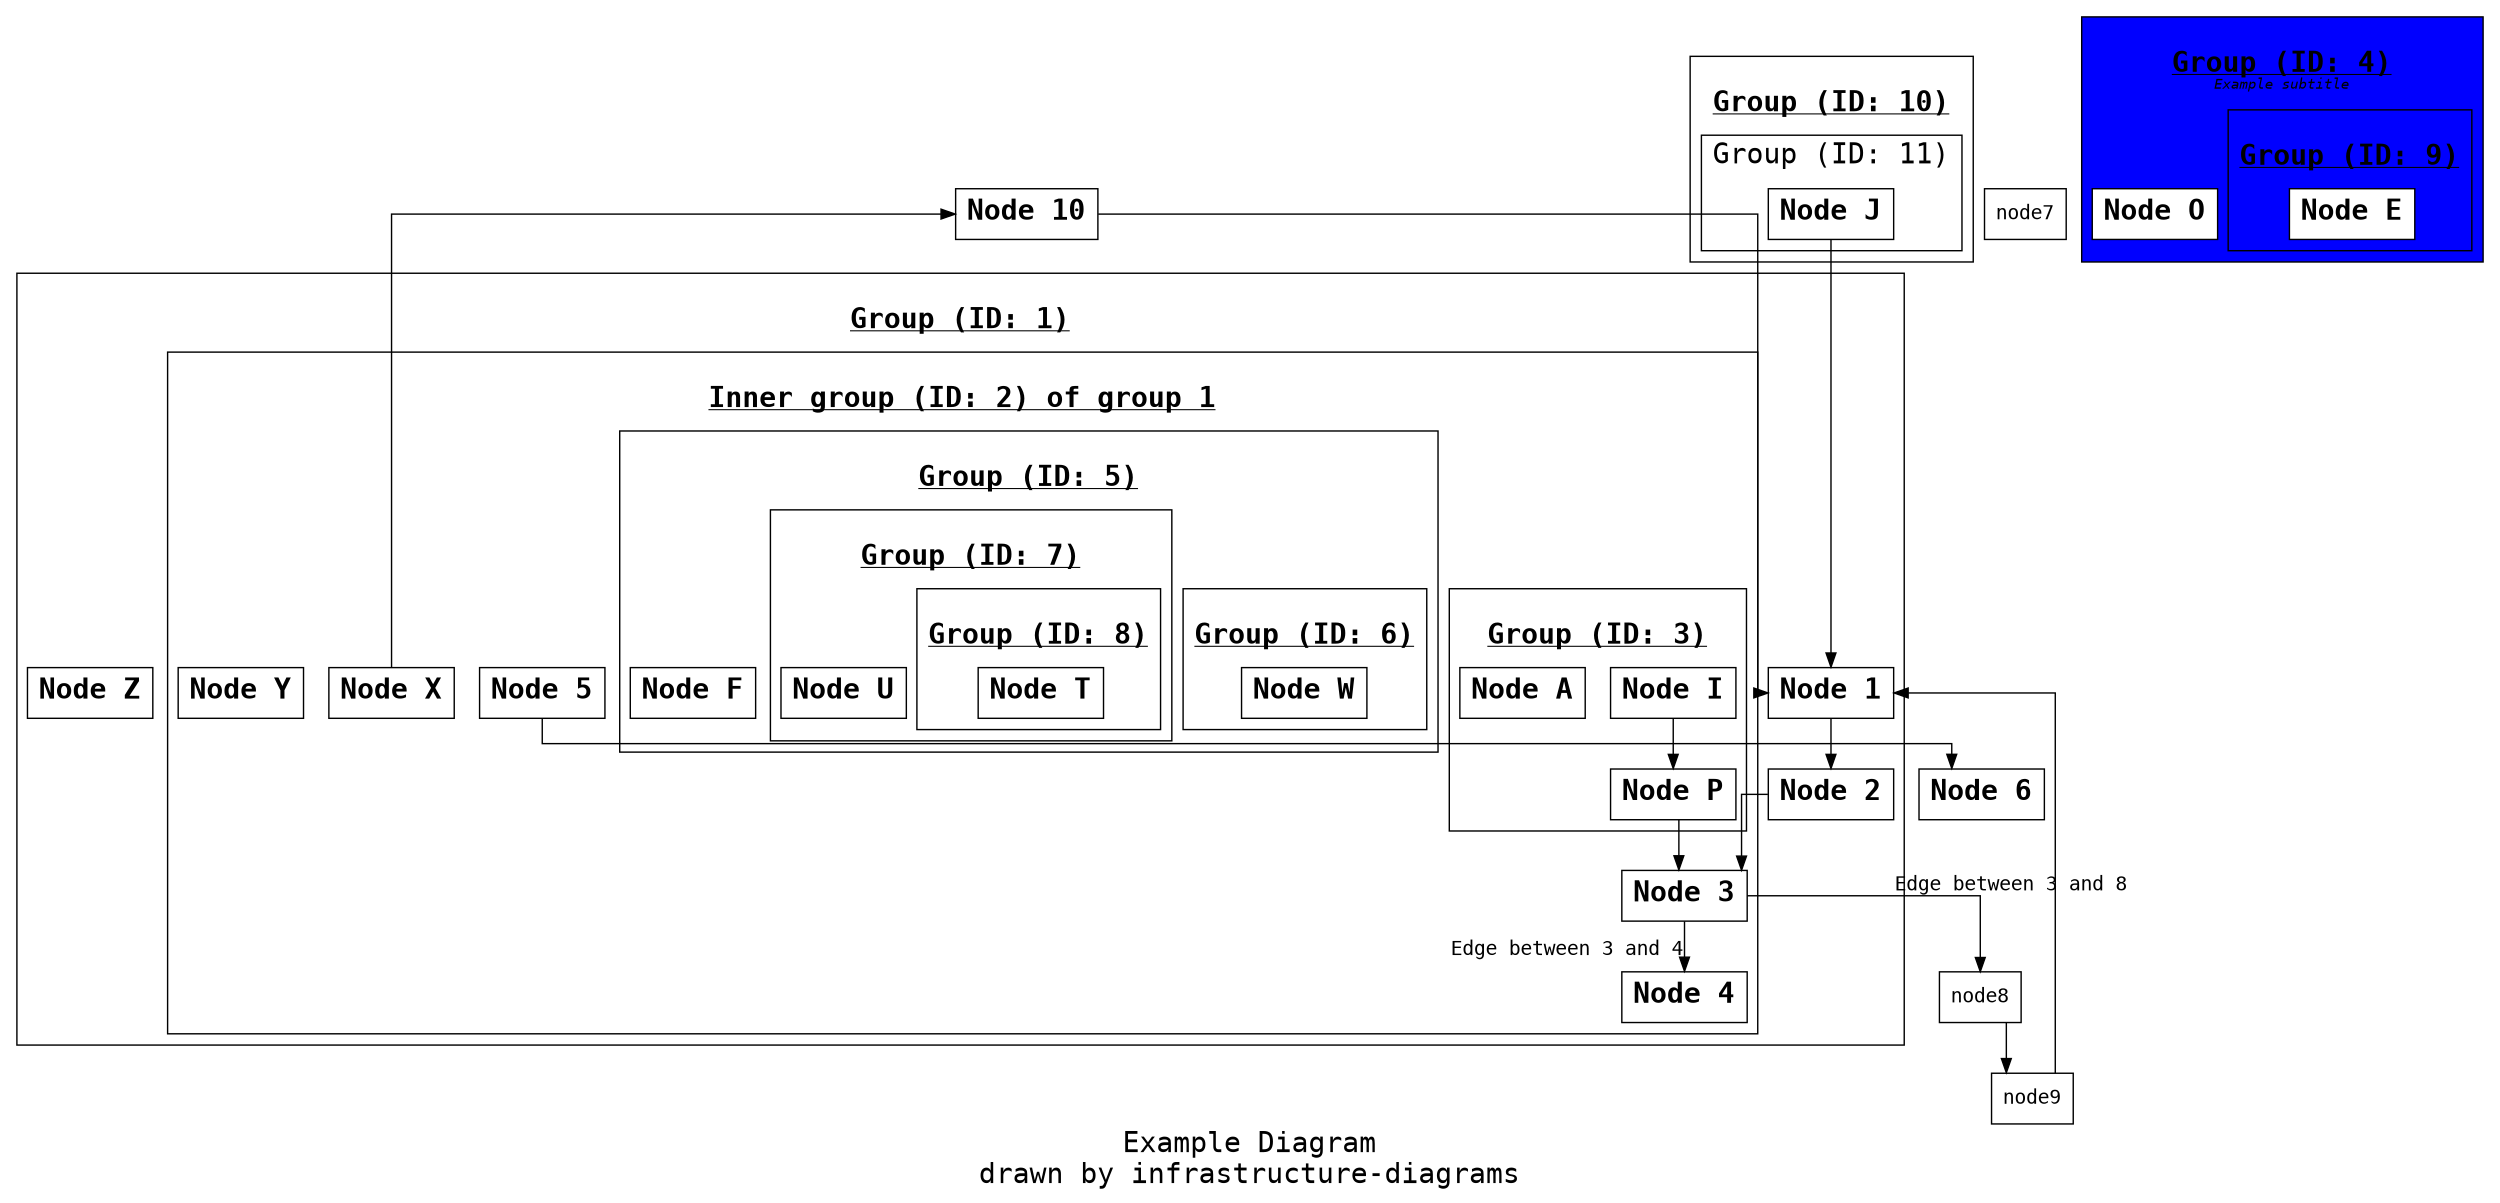 <?xml version="1.0" encoding="UTF-8"?>
<svg xmlns="http://www.w3.org/2000/svg" xmlns:xlink="http://www.w3.org/1999/xlink" width="1775pt" height="854pt" viewBox="0 0 1775 854" version="1.1">
<defs>
<g>
<symbol overflow="visible" id="glyph0-0">
<path style="stroke:none;" d="M 1.016 4 L 1.016 -14 L 11.016 -14 L 11.016 4 Z M 2.141 3 L 9.906 3 L 9.906 -13 L 2.141 -13 Z M 2.141 3 "/>
</symbol>
<symbol overflow="visible" id="glyph0-1">
<path style="stroke:none;" d="M 1.922 -15 L 10.578 -15 L 10.578 -13 L 3.891 -13 L 3.891 -9 L 10.281 -9 L 10.281 -7 L 3.891 -7 L 3.891 -2 L 10.766 -2 L 10.766 0 L 1.922 0 Z M 1.922 -15 "/>
</symbol>
<symbol overflow="visible" id="glyph0-2">
<path style="stroke:none;" d="M 10.922 -11 L 7 -5.734 L 11.297 0 L 9.219 0 L 6.016 -4.406 L 2.828 0 L 0.75 0 L 5.047 -5.734 L 1.125 -11 L 3.109 -11 L 6.016 -7.016 L 8.906 -11 Z M 10.922 -11 "/>
</symbol>
<symbol overflow="visible" id="glyph0-3">
<path style="stroke:none;" d="M 6.859 -5 L 6.266 -5 C 5.211 -5 4.422 -4.867 3.891 -4.609 C 3.359 -4.348 3.094 -3.961 3.094 -3.453 C 3.094 -2.992 3.289 -2.633 3.688 -2.375 C 4.082 -2.125 4.633 -2 5.344 -2 C 6.332 -2 7.109 -2.238 7.672 -2.719 C 8.242 -3.195 8.531 -3.863 8.531 -4.719 L 8.531 -5 Z M 10.344 -6.062 L 10.344 0 L 8.531 0 L 8.531 -2.281 C 8.145 -1.5 7.66 -0.922 7.078 -0.547 C 6.492 -0.18 5.785 0 4.953 0 C 3.836 0 2.945 -0.301 2.281 -0.906 C 1.625 -1.52 1.297 -2.344 1.297 -3.375 C 1.297 -4.562 1.703 -5.461 2.516 -6.078 C 3.336 -6.691 4.539 -7 6.125 -7 L 8.531 -7 L 8.531 -7.156 C 8.531 -7.801 8.312 -8.27 7.875 -8.562 C 7.438 -8.852 6.738 -9 5.781 -9 C 5.164 -9 4.547 -8.91 3.922 -8.734 C 3.297 -8.566 2.688 -8.32 2.094 -8 L 2.094 -10 C 2.758 -10.332 3.395 -10.582 4 -10.75 C 4.613 -10.914 5.207 -11 5.781 -11 C 6.688 -11 7.457 -10.863 8.094 -10.594 C 8.738 -10.332 9.258 -9.938 9.656 -9.406 C 9.906 -9.082 10.082 -8.68 10.188 -8.203 C 10.289 -7.723 10.344 -7.008 10.344 -6.062 Z M 10.344 -6.062 "/>
</symbol>
<symbol overflow="visible" id="glyph0-4">
<path style="stroke:none;" d="M 6.609 -9.203 C 6.828 -9.816 7.109 -10.27 7.453 -10.562 C 7.797 -10.852 8.207 -11 8.688 -11 C 9.562 -11 10.176 -10.641 10.531 -9.922 C 10.895 -9.203 11.078 -7.852 11.078 -5.875 L 11.078 0 L 9.438 0 L 9.438 -5.812 C 9.438 -7.238 9.348 -8.125 9.172 -8.469 C 9.004 -8.82 8.691 -9 8.234 -9 C 7.723 -9 7.367 -8.812 7.172 -8.438 C 6.984 -8.07 6.891 -7.195 6.891 -5.812 L 6.891 0 L 5.25 0 L 5.25 -5.812 C 5.25 -7.258 5.156 -8.148 4.969 -8.484 C 4.781 -8.828 4.445 -9 3.969 -9 C 3.5 -9 3.172 -8.812 2.984 -8.438 C 2.797 -8.07 2.703 -7.195 2.703 -5.812 L 2.703 0 L 1.062 0 L 1.062 -11 L 2.703 -11 L 2.703 -9.484 C 2.922 -9.973 3.191 -10.348 3.516 -10.609 C 3.836 -10.867 4.203 -11 4.609 -11 C 5.098 -11 5.508 -10.848 5.844 -10.547 C 6.176 -10.254 6.43 -9.805 6.609 -9.203 Z M 6.609 -9.203 "/>
</symbol>
<symbol overflow="visible" id="glyph0-5">
<path style="stroke:none;" d="M 3.656 -2.109 L 3.656 4 L 1.859 4 L 1.859 -11 L 3.656 -11 L 3.656 -8.891 C 3.957 -9.578 4.359 -10.098 4.859 -10.453 C 5.359 -10.816 5.93 -11 6.578 -11 C 7.898 -11 8.938 -10.508 9.688 -9.531 C 10.445 -8.551 10.828 -7.195 10.828 -5.469 C 10.828 -3.758 10.445 -2.422 9.688 -1.453 C 8.938 -0.484 7.898 0 6.578 0 C 5.91 0 5.328 -0.176 4.828 -0.531 C 4.336 -0.895 3.945 -1.422 3.656 -2.109 Z M 8.938 -5.5 C 8.938 -6.656 8.719 -7.523 8.281 -8.109 C 7.844 -8.703 7.188 -9 6.312 -9 C 5.438 -9 4.773 -8.703 4.328 -8.109 C 3.879 -7.516 3.656 -6.645 3.656 -5.5 C 3.656 -4.352 3.879 -3.484 4.328 -2.891 C 4.773 -2.297 5.438 -2 6.312 -2 C 7.188 -2 7.844 -2.289 8.281 -2.875 C 8.719 -3.469 8.938 -4.344 8.938 -5.5 Z M 8.938 -5.5 "/>
</symbol>
<symbol overflow="visible" id="glyph0-6">
<path style="stroke:none;" d="M 6.234 -4.172 C 6.234 -3.453 6.379 -2.91 6.672 -2.547 C 6.973 -2.18 7.414 -2 8 -2 L 10.094 -2 L 10.094 0 L 7.828 0 C 6.754 0 5.922 -0.359 5.328 -1.078 C 4.734 -1.805 4.438 -2.836 4.438 -4.172 L 4.438 -13 L 1.562 -13 L 1.562 -15 L 6.234 -15 Z M 6.234 -4.172 "/>
</symbol>
<symbol overflow="visible" id="glyph0-7">
<path style="stroke:none;" d="M 10.859 -6.25 L 10.859 -5 L 3.078 -5 L 3.078 -4.953 C 3.078 -4.016 3.383 -3.285 4 -2.766 C 4.625 -2.254 5.504 -2 6.641 -2 C 7.211 -2 7.812 -2.082 8.438 -2.25 C 9.062 -2.414 9.727 -2.664 10.438 -3 L 10.438 -1 C 9.75 -0.664 9.086 -0.414 8.453 -0.25 C 7.828 -0.082 7.219 0 6.625 0 C 4.926 0 3.598 -0.484 2.641 -1.453 C 1.68 -2.43 1.203 -3.781 1.203 -5.5 C 1.203 -7.164 1.672 -8.5 2.609 -9.5 C 3.547 -10.5 4.797 -11 6.359 -11 C 7.754 -11 8.852 -10.57 9.656 -9.719 C 10.457 -8.875 10.859 -7.719 10.859 -6.25 Z M 9.062 -7 C 9.031 -7.656 8.781 -8.148 8.312 -8.484 C 7.844 -8.828 7.164 -9 6.281 -9 C 5.414 -9 4.703 -8.82 4.141 -8.469 C 3.578 -8.113 3.242 -7.617 3.141 -6.984 Z M 9.062 -7 "/>
</symbol>
<symbol overflow="visible" id="glyph0-8">
<path style="stroke:none;" d=""/>
</symbol>
<symbol overflow="visible" id="glyph0-9">
<path style="stroke:none;" d="M 4.266 -2 C 5.922 -2 7.078 -2.395 7.734 -3.188 C 8.391 -3.977 8.719 -5.41 8.719 -7.484 C 8.719 -9.578 8.391 -11.02 7.734 -11.812 C 7.086 -12.602 5.93 -13 4.266 -13 L 3.328 -13 L 3.328 -2 Z M 4.297 -15 C 6.523 -15 8.164 -14.391 9.219 -13.172 C 10.27 -11.953 10.797 -10.055 10.797 -7.484 C 10.797 -4.922 10.27 -3.031 9.219 -1.812 C 8.164 -0.602 6.523 0 4.297 0 L 1.344 0 L 1.344 -15 Z M 4.297 -15 "/>
</symbol>
<symbol overflow="visible" id="glyph0-10">
<path style="stroke:none;" d="M 2.5 -11 L 7.094 -11 L 7.094 -2 L 10.672 -2 L 10.672 0 L 1.734 0 L 1.734 -2 L 5.297 -2 L 5.297 -9 L 2.5 -9 Z M 5.297 -15 L 7.094 -15 L 7.094 -13 L 5.297 -13 Z M 5.297 -15 "/>
</symbol>
<symbol overflow="visible" id="glyph0-11">
<path style="stroke:none;" d="M 8.375 -5.516 C 8.375 -6.648 8.156 -7.516 7.719 -8.109 C 7.281 -8.703 6.641 -9 5.797 -9 C 4.922 -9 4.25 -8.703 3.781 -8.109 C 3.32 -7.516 3.094 -6.648 3.094 -5.516 C 3.094 -4.367 3.32 -3.492 3.781 -2.891 C 4.25 -2.297 4.926 -2 5.812 -2 C 6.645 -2 7.281 -2.297 7.719 -2.891 C 8.156 -3.492 8.375 -4.367 8.375 -5.516 Z M 10.172 -1.047 C 10.172 0.609 9.781 1.863 9 2.719 C 8.227 3.57 7.094 4 5.594 4 C 5.102 4 4.586 3.91 4.047 3.734 C 3.504 3.566 2.961 3.32 2.422 3 L 2.422 1 C 3.055 1.344 3.633 1.594 4.156 1.75 C 4.676 1.914 5.156 2 5.594 2 C 6.562 2 7.266 1.785 7.703 1.359 C 8.148 0.93 8.375 0.25 8.375 -0.688 L 8.375 -2.266 C 8.094 -1.504 7.703 -0.938 7.203 -0.562 C 6.711 -0.188 6.113 0 5.406 0 C 4.125 0 3.102 -0.492 2.344 -1.484 C 1.582 -2.484 1.203 -3.82 1.203 -5.5 C 1.203 -7.176 1.582 -8.508 2.344 -9.5 C 3.102 -10.5 4.125 -11 5.406 -11 C 6.102 -11 6.695 -10.82 7.188 -10.469 C 7.676 -10.113 8.07 -9.566 8.375 -8.828 L 8.375 -11 L 10.172 -11 Z M 10.172 -1.047 "/>
</symbol>
<symbol overflow="visible" id="glyph0-12">
<path style="stroke:none;" d="M 11.281 -8 C 10.895 -8.344 10.504 -8.594 10.109 -8.75 C 9.711 -8.914 9.273 -9 8.797 -9 C 7.68 -9 6.828 -8.656 6.234 -7.969 C 5.641 -7.289 5.344 -6.305 5.344 -5.016 L 5.344 0 L 3.531 0 L 3.531 -11 L 5.344 -11 L 5.344 -8.141 C 5.645 -9.066 6.102 -9.773 6.719 -10.266 C 7.344 -10.754 8.082 -11 8.938 -11 C 9.383 -11 9.797 -10.914 10.172 -10.75 C 10.555 -10.594 10.926 -10.344 11.281 -10 Z M 11.281 -8 "/>
</symbol>
<symbol overflow="visible" id="glyph0-13">
<path style="stroke:none;" d="M 8.375 -8.891 L 8.375 -15 L 10.172 -15 L 10.172 0 L 8.375 0 L 8.375 -2.109 C 8.07 -1.422 7.672 -0.895 7.172 -0.531 C 6.68 -0.176 6.109 0 5.453 0 C 4.141 0 3.102 -0.488 2.344 -1.469 C 1.582 -2.457 1.203 -3.812 1.203 -5.531 C 1.203 -7.238 1.582 -8.578 2.344 -9.547 C 3.102 -10.516 4.141 -11 5.453 -11 C 6.109 -11 6.688 -10.816 7.188 -10.453 C 7.695 -10.098 8.094 -9.578 8.375 -8.891 Z M 3.094 -5.5 C 3.094 -4.344 3.312 -3.469 3.75 -2.875 C 4.195 -2.289 4.852 -2 5.719 -2 C 6.582 -2 7.238 -2.297 7.688 -2.891 C 8.145 -3.484 8.375 -4.352 8.375 -5.5 C 8.375 -6.645 8.145 -7.516 7.688 -8.109 C 7.238 -8.703 6.582 -9 5.719 -9 C 4.852 -9 4.195 -8.703 3.75 -8.109 C 3.312 -7.523 3.094 -6.656 3.094 -5.5 Z M 3.094 -5.5 "/>
</symbol>
<symbol overflow="visible" id="glyph0-14">
<path style="stroke:none;" d="M 0 -11 L 1.781 -11 L 3.688 -2.172 L 5.25 -8 L 6.781 -8 L 8.359 -2.172 L 10.266 -11 L 12.047 -11 L 9.484 0 L 7.766 0 L 6.016 -6.188 L 4.281 0 L 2.562 0 Z M 0 -11 "/>
</symbol>
<symbol overflow="visible" id="glyph0-15">
<path style="stroke:none;" d="M 10.266 -6.328 L 10.266 0 L 8.453 0 L 8.453 -6.328 C 8.453 -7.242 8.281 -7.914 7.938 -8.344 C 7.594 -8.781 7.051 -9 6.312 -9 C 5.477 -9 4.832 -8.719 4.375 -8.156 C 3.926 -7.602 3.703 -6.805 3.703 -5.766 L 3.703 0 L 1.906 0 L 1.906 -11 L 3.703 -11 L 3.703 -8.688 C 4.023 -9.445 4.457 -10.02 5 -10.406 C 5.551 -10.801 6.203 -11 6.953 -11 C 8.055 -11 8.883 -10.609 9.438 -9.828 C 9.988 -9.055 10.266 -7.891 10.266 -6.328 Z M 10.266 -6.328 "/>
</symbol>
<symbol overflow="visible" id="glyph0-16">
<path style="stroke:none;" d="M 8.969 -5.5 C 8.969 -6.656 8.742 -7.523 8.297 -8.109 C 7.859 -8.703 7.207 -9 6.344 -9 C 5.469 -9 4.805 -8.703 4.359 -8.109 C 3.91 -7.516 3.688 -6.645 3.688 -5.5 C 3.688 -4.352 3.91 -3.484 4.359 -2.891 C 4.805 -2.297 5.469 -2 6.344 -2 C 7.207 -2 7.859 -2.289 8.297 -2.875 C 8.742 -3.469 8.969 -4.344 8.969 -5.5 Z M 3.688 -8.891 C 3.969 -9.566 4.359 -10.086 4.859 -10.453 C 5.367 -10.816 5.957 -11 6.625 -11 C 7.938 -11 8.969 -10.516 9.719 -9.547 C 10.477 -8.578 10.859 -7.238 10.859 -5.531 C 10.859 -3.812 10.477 -2.457 9.719 -1.469 C 8.957 -0.488 7.922 0 6.609 0 C 5.953 0 5.375 -0.176 4.875 -0.531 C 4.383 -0.895 3.988 -1.422 3.688 -2.109 L 3.688 0 L 1.891 0 L 1.891 -15 L 3.688 -15 Z M 3.688 -8.891 "/>
</symbol>
<symbol overflow="visible" id="glyph0-17">
<path style="stroke:none;" d="M 8.375 -3.906 C 8.07 -3.125 7.691 -2.094 7.234 -0.812 C 6.586 0.957 6.156 2.039 5.938 2.438 C 5.633 2.957 5.258 3.348 4.812 3.609 C 4.363 3.867 3.844 4 3.25 4 L 1.797 4 L 1.797 2 L 2.859 2 C 3.391 2 3.801 1.852 4.094 1.562 C 4.395 1.27 4.781 0.516 5.25 -0.703 L 1.016 -11 L 2.922 -11 L 6.156 -2.391 L 9.359 -11 L 11.266 -11 Z M 8.375 -3.906 "/>
</symbol>
<symbol overflow="visible" id="glyph0-18">
<path style="stroke:none;" d="M 10.375 -15 L 10.375 -13 L 8.344 -13 C 7.695 -13 7.25 -12.898 7 -12.703 C 6.75 -12.516 6.625 -12.18 6.625 -11.703 L 6.625 -11 L 10.375 -11 L 10.375 -9 L 6.625 -9 L 6.625 0 L 4.828 0 L 4.828 -9 L 1.906 -9 L 1.906 -11 L 4.828 -11 L 4.828 -11.547 C 4.828 -12.734 5.098 -13.602 5.641 -14.156 C 6.191 -14.719 7.051 -15 8.219 -15 Z M 10.375 -15 "/>
</symbol>
<symbol overflow="visible" id="glyph0-19">
<path style="stroke:none;" d="M 9.5 -10 L 9.5 -8 C 8.988 -8.332 8.473 -8.582 7.953 -8.75 C 7.43 -8.914 6.898 -9 6.359 -9 C 5.547 -9 4.938 -8.883 4.531 -8.656 C 4.133 -8.438 3.938 -8.094 3.938 -7.625 C 3.938 -7.207 4.086 -6.895 4.391 -6.688 C 4.691 -6.488 5.438 -6.289 6.625 -6.094 L 7.344 -5.984 C 8.238 -5.828 8.914 -5.508 9.375 -5.031 C 9.832 -4.562 10.062 -3.953 10.062 -3.203 C 10.062 -2.203 9.676 -1.414 8.906 -0.844 C 8.133 -0.281 7.066 0 5.703 0 C 5.16 0 4.594 -0.082 4 -0.25 C 3.406 -0.414 2.766 -0.664 2.078 -1 L 2.078 -3 C 2.742 -2.664 3.383 -2.414 4 -2.25 C 4.613 -2.082 5.195 -2 5.75 -2 C 6.539 -2 7.156 -2.129 7.594 -2.391 C 8.031 -2.66 8.25 -3.035 8.25 -3.516 C 8.25 -4.203 7.445 -4.676 5.844 -4.938 L 5.766 -4.953 L 5.094 -5.047 C 4.062 -5.234 3.305 -5.555 2.828 -6.016 C 2.359 -6.473 2.125 -7.094 2.125 -7.875 C 2.125 -8.875 2.477 -9.645 3.188 -10.188 C 3.895 -10.727 4.906 -11 6.219 -11 C 6.801 -11 7.363 -10.914 7.906 -10.75 C 8.445 -10.582 8.977 -10.332 9.5 -10 Z M 9.5 -10 "/>
</symbol>
<symbol overflow="visible" id="glyph0-20">
<path style="stroke:none;" d="M 6 -14 L 6 -11 L 10.078 -11 L 10.078 -9 L 6 -9 L 6 -3.875 C 6 -3.176 6.148 -2.688 6.453 -2.406 C 6.766 -2.133 7.301 -2 8.062 -2 L 10.078 -2 L 10.078 0 L 7.875 0 C 6.531 0 5.582 -0.289 5.031 -0.875 C 4.477 -1.457 4.203 -2.457 4.203 -3.875 L 4.203 -9 L 1.281 -9 L 1.281 -11 L 4.203 -11 L 4.203 -14 Z M 6 -14 "/>
</symbol>
<symbol overflow="visible" id="glyph0-21">
<path style="stroke:none;" d="M 1.906 -4.672 L 1.906 -11 L 3.703 -11 L 3.703 -4.672 C 3.703 -3.754 3.875 -3.078 4.219 -2.641 C 4.57 -2.211 5.113 -2 5.844 -2 C 6.688 -2 7.332 -2.273 7.781 -2.828 C 8.227 -3.391 8.453 -4.191 8.453 -5.234 L 8.453 -11 L 10.266 -11 L 10.266 0 L 8.453 0 L 8.453 -2.344 C 8.129 -1.57 7.691 -0.988 7.141 -0.594 C 6.598 -0.195 5.957 0 5.219 0 C 4.102 0 3.27 -0.383 2.719 -1.156 C 2.176 -1.938 1.906 -3.109 1.906 -4.672 Z M 1.906 -4.672 "/>
</symbol>
<symbol overflow="visible" id="glyph0-22">
<path style="stroke:none;" d="M 10.359 -1 C 9.879 -0.664 9.383 -0.414 8.875 -0.25 C 8.363 -0.082 7.836 0 7.297 0 C 5.609 0 4.285 -0.484 3.328 -1.453 C 2.379 -2.43 1.906 -3.781 1.906 -5.5 C 1.906 -7.219 2.379 -8.562 3.328 -9.531 C 4.285 -10.508 5.609 -11 7.297 -11 C 7.828 -11 8.344 -10.914 8.844 -10.75 C 9.344 -10.594 9.848 -10.344 10.359 -10 L 10.359 -8 C 9.879 -8.352 9.398 -8.609 8.922 -8.766 C 8.453 -8.922 7.91 -9 7.297 -9 C 6.172 -9 5.305 -8.695 4.703 -8.094 C 4.098 -7.488 3.797 -6.625 3.797 -5.5 C 3.797 -4.383 4.098 -3.52 4.703 -2.906 C 5.316 -2.301 6.18 -2 7.297 -2 C 7.922 -2 8.477 -2.078 8.969 -2.234 C 9.469 -2.398 9.93 -2.656 10.359 -3 Z M 10.359 -1 "/>
</symbol>
<symbol overflow="visible" id="glyph0-23">
<path style="stroke:none;" d="M 3.484 -7 L 8.562 -7 L 8.562 -5 L 3.484 -5 Z M 3.484 -7 "/>
</symbol>
<symbol overflow="visible" id="glyph0-24">
<path style="stroke:none;" d="M 10.781 -1.859 C 10.25 -1.242 9.656 -0.781 9 -0.469 C 8.344 -0.156 7.629 0 6.859 0 C 5.004 0 3.562 -0.656 2.531 -1.969 C 1.508 -3.281 1 -5.125 1 -7.5 C 1 -9.863 1.52 -11.703 2.562 -13.016 C 3.602 -14.336 5.051 -15 6.906 -15 C 7.52 -15 8.102 -14.914 8.656 -14.75 C 9.219 -14.582 9.758 -14.332 10.281 -14 L 10.281 -12 C 9.75 -12.344 9.207 -12.594 8.656 -12.75 C 8.102 -12.914 7.52 -13 6.906 -13 C 5.625 -13 4.66 -12.539 4.016 -11.625 C 3.379 -10.707 3.062 -9.332 3.062 -7.5 C 3.062 -5.625 3.367 -4.238 3.984 -3.344 C 4.609 -2.445 5.566 -2 6.859 -2 C 7.285 -2 7.66 -2.039 7.984 -2.125 C 8.316 -2.219 8.617 -2.359 8.891 -2.547 L 8.891 -6 L 6.781 -6 L 6.781 -8 L 10.781 -8 Z M 10.781 -1.859 "/>
</symbol>
<symbol overflow="visible" id="glyph0-25">
<path style="stroke:none;" d="M 6.016 -9 C 5.109 -9 4.422 -8.703 3.953 -8.109 C 3.484 -7.523 3.25 -6.656 3.25 -5.5 C 3.25 -4.352 3.484 -3.484 3.953 -2.891 C 4.422 -2.297 5.109 -2 6.016 -2 C 6.93 -2 7.625 -2.297 8.094 -2.891 C 8.562 -3.484 8.797 -4.352 8.797 -5.5 C 8.797 -6.656 8.562 -7.523 8.094 -8.109 C 7.625 -8.703 6.93 -9 6.016 -9 Z M 6.016 -11 C 7.535 -11 8.695 -10.523 9.5 -9.578 C 10.301 -8.641 10.703 -7.281 10.703 -5.5 C 10.703 -3.707 10.301 -2.344 9.5 -1.406 C 8.695 -0.469 7.535 0 6.016 0 C 4.504 0 3.348 -0.469 2.547 -1.406 C 1.742 -2.344 1.344 -3.707 1.344 -5.5 C 1.344 -7.281 1.742 -8.641 2.547 -9.578 C 3.348 -10.523 4.504 -11 6.016 -11 Z M 6.016 -11 "/>
</symbol>
<symbol overflow="visible" id="glyph0-26">
<path style="stroke:none;" d="M 8.641 -15 C 7.773 -13.5 7.129 -12.004 6.703 -10.516 C 6.273 -9.023 6.062 -7.523 6.062 -6.016 C 6.062 -4.504 6.273 -3 6.703 -1.5 C 7.129 -0.008 7.773 1.488 8.641 3 L 7.078 3 C 6.098 1.438 5.363 -0.082 4.875 -1.562 C 4.395 -3.051 4.156 -4.535 4.156 -6.016 C 4.156 -7.473 4.395 -8.945 4.875 -10.438 C 5.363 -11.926 6.098 -13.445 7.078 -15 Z M 8.641 -15 "/>
</symbol>
<symbol overflow="visible" id="glyph0-27">
<path style="stroke:none;" d="M 1.969 -15 L 10.062 -15 L 10.062 -13 L 7 -13 L 7 -2 L 10.062 -2 L 10.062 0 L 1.969 0 L 1.969 -2 L 5.016 -2 L 5.016 -13 L 1.969 -13 Z M 1.969 -15 "/>
</symbol>
<symbol overflow="visible" id="glyph0-28">
<path style="stroke:none;" d="M 4.781 -10 L 7.234 -10 L 7.234 -7 L 4.781 -7 Z M 4.781 -3 L 7.234 -3 L 7.234 0 L 4.781 0 Z M 4.781 -3 "/>
</symbol>
<symbol overflow="visible" id="glyph0-29">
<path style="stroke:none;" d="M 2.641 -2 L 5.703 -2 L 5.703 -13 L 2.406 -12 L 2.406 -14 L 5.688 -15 L 7.656 -15 L 7.656 -2 L 10.688 -2 L 10.688 0 L 2.641 0 Z M 2.641 -2 "/>
</symbol>
<symbol overflow="visible" id="glyph0-30">
<path style="stroke:none;" d="M 3.406 -15 L 4.969 -15 C 5.945 -13.445 6.676 -11.926 7.156 -10.438 C 7.633 -8.945 7.875 -7.473 7.875 -6.016 C 7.875 -4.535 7.633 -3.051 7.156 -1.562 C 6.676 -0.07 5.945 1.445 4.969 3 L 3.406 3 C 4.27 1.469 4.914 -0.039 5.344 -1.531 C 5.77 -3.02 5.984 -4.516 5.984 -6.016 C 5.984 -7.516 5.77 -9.008 5.344 -10.5 C 4.914 -11.988 4.27 -13.488 3.406 -15 Z M 3.406 -15 "/>
</symbol>
<symbol overflow="visible" id="glyph1-0">
<path style="stroke:none;" d="M 1.016 4 L 1.016 -14 L 11.016 -14 L 11.016 4 Z M 2.141 3 L 9.906 3 L 9.906 -13 L 2.141 -13 Z M 2.141 3 "/>
</symbol>
<symbol overflow="visible" id="glyph1-1">
<path style="stroke:none;" d="M 8.516 -2.422 L 8.516 -6 L 6.547 -6 L 6.547 -8 L 11.031 -8 L 11.031 -1.109 C 10.477 -0.742 9.867 -0.469 9.203 -0.281 C 8.535 -0.094 7.82 0 7.062 0 C 5.164 0 3.703 -0.648 2.672 -1.953 C 1.648 -3.254 1.141 -5.102 1.141 -7.5 C 1.141 -9.926 1.656 -11.781 2.688 -13.062 C 3.727 -14.352 5.234 -15 7.203 -15 C 7.785 -15 8.359 -14.91 8.922 -14.734 C 9.492 -14.566 10.023 -14.32 10.516 -14 L 10.516 -11 C 10.109 -11.664 9.645 -12.164 9.125 -12.5 C 8.602 -12.832 8.031 -13 7.406 -13 C 6.312 -13 5.492 -12.539 4.953 -11.625 C 4.41 -10.719 4.141 -9.344 4.141 -7.5 C 4.141 -5.707 4.398 -4.344 4.922 -3.406 C 5.441 -2.469 6.203 -2 7.203 -2 C 7.492 -2 7.75 -2.031 7.969 -2.094 C 8.195 -2.164 8.379 -2.273 8.516 -2.422 Z M 8.516 -2.422 "/>
</symbol>
<symbol overflow="visible" id="glyph1-2">
<path style="stroke:none;" d="M 11.234 -7 C 10.922 -7.664 10.551 -8.164 10.125 -8.5 C 9.707 -8.832 9.25 -9 8.75 -9 C 8.145 -9 7.617 -8.867 7.172 -8.609 C 6.723 -8.359 6.375 -7.988 6.125 -7.5 C 5.969 -7.195 5.859 -6.832 5.797 -6.406 C 5.734 -5.977 5.703 -5.328 5.703 -4.453 L 5.703 0 L 2.844 0 L 2.844 -11 L 5.703 -11 L 5.703 -9.25 C 5.984 -9.801 6.41 -10.227 6.984 -10.531 C 7.566 -10.844 8.242 -11 9.016 -11 C 9.41 -11 9.797 -10.91 10.172 -10.734 C 10.547 -10.566 10.898 -10.32 11.234 -10 Z M 11.234 -7 "/>
</symbol>
<symbol overflow="visible" id="glyph1-3">
<path style="stroke:none;" d="M 6.016 -9 C 5.328 -9 4.785 -8.691 4.391 -8.078 C 4.004 -7.461 3.812 -6.602 3.812 -5.5 C 3.812 -4.395 4.004 -3.535 4.391 -2.922 C 4.785 -2.305 5.328 -2 6.016 -2 C 6.703 -2 7.238 -2.305 7.625 -2.922 C 8.02 -3.535 8.219 -4.395 8.219 -5.5 C 8.219 -6.602 8.02 -7.461 7.625 -8.078 C 7.238 -8.691 6.703 -9 6.016 -9 Z M 0.953 -5.5 C 0.953 -7.188 1.41 -8.523 2.328 -9.516 C 3.242 -10.504 4.473 -11 6.016 -11 C 7.555 -11 8.785 -10.504 9.703 -9.516 C 10.617 -8.523 11.078 -7.188 11.078 -5.5 C 11.078 -3.812 10.617 -2.473 9.703 -1.484 C 8.785 -0.492 7.555 0 6.016 0 C 4.473 0 3.242 -0.492 2.328 -1.484 C 1.41 -2.473 0.953 -3.812 0.953 -5.5 Z M 0.953 -5.5 "/>
</symbol>
<symbol overflow="visible" id="glyph1-4">
<path style="stroke:none;" d="M 1.562 -3.781 L 1.562 -11 L 4.422 -11 L 4.422 -4.234 C 4.422 -3.43 4.531 -2.859 4.75 -2.516 C 4.977 -2.172 5.348 -2 5.859 -2 C 6.367 -2 6.77 -2.227 7.062 -2.688 C 7.352 -3.156 7.5 -3.805 7.5 -4.641 L 7.5 -11 L 10.359 -11 L 10.359 0 L 7.5 0 L 7.5 -1.578 C 7.301 -1.078 6.957 -0.688 6.469 -0.406 C 5.988 -0.133 5.406 0 4.719 0 C 3.676 0 2.891 -0.316 2.359 -0.953 C 1.828 -1.586 1.562 -2.531 1.562 -3.781 Z M 1.562 -3.781 "/>
</symbol>
<symbol overflow="visible" id="glyph1-5">
<path style="stroke:none;" d="M 4.312 -1.531 L 4.312 4 L 1.469 4 L 1.469 -11 L 4.312 -11 L 4.312 -9.422 C 4.613 -9.941 5.004 -10.332 5.484 -10.594 C 5.973 -10.863 6.551 -11 7.219 -11 C 8.469 -11 9.438 -10.52 10.125 -9.562 C 10.812 -8.602 11.156 -7.25 11.156 -5.5 C 11.156 -3.727 10.805 -2.367 10.109 -1.422 C 9.41 -0.473 8.41 0 7.109 0 C 6.523 0 6 -0.125 5.531 -0.375 C 5.07 -0.633 4.664 -1.02 4.312 -1.531 Z M 8.297 -5.5 C 8.297 -6.594 8.117 -7.445 7.766 -8.062 C 7.422 -8.688 6.938 -9 6.312 -9 C 5.695 -9 5.207 -8.688 4.844 -8.062 C 4.488 -7.445 4.312 -6.594 4.312 -5.5 C 4.312 -4.406 4.488 -3.547 4.844 -2.922 C 5.207 -2.305 5.695 -2 6.312 -2 C 6.938 -2 7.422 -2.305 7.766 -2.922 C 8.117 -3.547 8.297 -4.406 8.297 -5.5 Z M 8.297 -5.5 "/>
</symbol>
<symbol overflow="visible" id="glyph1-6">
<path style="stroke:none;" d=""/>
</symbol>
<symbol overflow="visible" id="glyph1-7">
<path style="stroke:none;" d="M 9.031 -15 C 8.164 -13.426 7.523 -11.898 7.109 -10.422 C 6.691 -8.953 6.484 -7.484 6.484 -6.016 C 6.484 -4.547 6.691 -3.07 7.109 -1.594 C 7.523 -0.113 8.164 1.414 9.031 3 L 6.797 3 C 5.754 1.477 4.984 -0.016 4.484 -1.484 C 3.984 -2.961 3.734 -4.473 3.734 -6.016 C 3.734 -7.535 3.984 -9.035 4.484 -10.516 C 4.992 -12.004 5.766 -13.5 6.797 -15 Z M 9.031 -15 "/>
</symbol>
<symbol overflow="visible" id="glyph1-8">
<path style="stroke:none;" d="M 1.688 -13 L 1.688 -15 L 10.359 -15 L 10.359 -13 L 7.469 -13 L 7.469 -2 L 10.359 -2 L 10.359 0 L 1.688 0 L 1.688 -2 L 4.578 -2 L 4.578 -13 Z M 1.688 -13 "/>
</symbol>
<symbol overflow="visible" id="glyph1-9">
<path style="stroke:none;" d="M 4.219 -13 L 4.219 -2 L 5 -2 C 6.133 -2 6.941 -2.414 7.422 -3.25 C 7.898 -4.082 8.141 -5.504 8.141 -7.516 C 8.141 -9.504 7.898 -10.914 7.422 -11.75 C 6.941 -12.582 6.133 -13 5 -13 Z M 1.344 -15 L 4.422 -15 C 6.805 -15 8.52 -14.414 9.562 -13.25 C 10.613 -12.082 11.141 -10.172 11.141 -7.516 C 11.141 -4.859 10.613 -2.941 9.562 -1.766 C 8.52 -0.586 6.805 0 4.422 0 L 1.344 0 Z M 1.344 -15 "/>
</symbol>
<symbol overflow="visible" id="glyph1-10">
<path style="stroke:none;" d="M 4.391 -10 L 7.641 -10 L 7.641 -6 L 4.391 -6 Z M 4.391 -4 L 7.641 -4 L 7.641 0 L 4.391 0 Z M 4.391 -4 "/>
</symbol>
<symbol overflow="visible" id="glyph1-11">
<path style="stroke:none;" d="M 6.781 -11.781 L 3.094 -6 L 6.781 -6 Z M 6.531 -15 L 9.547 -15 L 9.547 -6 L 11.141 -6 L 11.141 -4 L 9.547 -4 L 9.547 0 L 6.781 0 L 6.781 -4 L 1 -4 L 1 -6.688 Z M 6.531 -15 "/>
</symbol>
<symbol overflow="visible" id="glyph1-12">
<path style="stroke:none;" d="M 3.016 -15 L 5.25 -15 C 6.27 -13.5 7.031 -12.004 7.531 -10.516 C 8.039 -9.035 8.297 -7.535 8.297 -6.016 C 8.297 -4.473 8.047 -2.961 7.547 -1.484 C 7.047 -0.016 6.281 1.477 5.25 3 L 3.016 3 C 3.879 1.414 4.52 -0.113 4.938 -1.594 C 5.352 -3.07 5.562 -4.547 5.562 -6.016 C 5.562 -7.484 5.352 -8.953 4.938 -10.422 C 4.52 -11.898 3.879 -13.426 3.016 -15 Z M 3.016 -15 "/>
</symbol>
<symbol overflow="visible" id="glyph1-13">
<path style="stroke:none;" d="M 1.984 -1 L 1.984 -4 C 2.492 -3.32 2.984 -2.816 3.453 -2.484 C 3.93 -2.16 4.391 -2 4.828 -2 C 5.859 -2 6.645 -2.336 7.188 -3.016 C 7.738 -3.691 8.031 -4.703 8.062 -6.047 C 7.758 -5.691 7.367 -5.426 6.891 -5.25 C 6.41 -5.082 5.848 -5 5.203 -5 C 3.891 -5 2.875 -5.414 2.156 -6.25 C 1.438 -7.094 1.078 -8.285 1.078 -9.828 C 1.078 -11.473 1.477 -12.742 2.281 -13.641 C 3.082 -14.547 4.219 -15 5.688 -15 C 7.457 -15 8.742 -14.406 9.547 -13.219 C 10.359 -12.039 10.766 -10.141 10.766 -7.516 C 10.766 -5.004 10.27 -3.125 9.281 -1.875 C 8.301 -0.625 6.828 0 4.859 0 C 4.41 0 3.941 -0.082 3.453 -0.25 C 2.973 -0.426 2.484 -0.676 1.984 -1 Z M 5.75 -7 C 6.375 -7 6.848 -7.254 7.172 -7.766 C 7.504 -8.285 7.672 -9.031 7.672 -10 C 7.672 -10.969 7.504 -11.707 7.172 -12.219 C 6.848 -12.738 6.375 -13 5.75 -13 C 5.125 -13 4.645 -12.738 4.312 -12.219 C 3.977 -11.707 3.812 -10.969 3.812 -10 C 3.812 -9.031 3.977 -8.285 4.312 -7.766 C 4.645 -7.254 5.125 -7 5.75 -7 Z M 5.75 -7 "/>
</symbol>
<symbol overflow="visible" id="glyph1-14">
<path style="stroke:none;" d="M 1.844 -2 L 5.062 -2 L 5.062 -13 L 2.062 -12 L 2.062 -14 L 5.078 -15 L 7.859 -15 L 7.859 -2 L 11.078 -2 L 11.078 0 L 1.844 0 Z M 1.844 -2 "/>
</symbol>
<symbol overflow="visible" id="glyph1-15">
<path style="stroke:none;" d="M 4.812 -7 C 4.812 -7.281 4.926 -7.516 5.156 -7.703 C 5.395 -7.898 5.68 -8 6.016 -8 C 6.359 -8 6.645 -7.898 6.875 -7.703 C 7.113 -7.516 7.234 -7.281 7.234 -7 C 7.234 -6.719 7.113 -6.477 6.875 -6.281 C 6.645 -6.094 6.359 -6 6.016 -6 C 5.68 -6 5.395 -6.094 5.156 -6.281 C 4.926 -6.469 4.812 -6.707 4.812 -7 Z M 6.016 -13 C 5.359 -13 4.875 -12.562 4.562 -11.688 C 4.258 -10.812 4.109 -9.414 4.109 -7.5 C 4.109 -5.582 4.258 -4.188 4.562 -3.312 C 4.875 -2.438 5.359 -2 6.016 -2 C 6.68 -2 7.164 -2.438 7.469 -3.312 C 7.781 -4.188 7.938 -5.582 7.938 -7.5 C 7.938 -9.414 7.781 -10.812 7.469 -11.688 C 7.164 -12.562 6.68 -13 6.016 -13 Z M 1.203 -7.5 C 1.203 -10 1.602 -11.875 2.406 -13.125 C 3.207 -14.375 4.41 -15 6.016 -15 C 7.629 -15 8.836 -14.375 9.641 -13.125 C 10.441 -11.883 10.844 -10.008 10.844 -7.5 C 10.844 -4.988 10.441 -3.109 9.641 -1.859 C 8.836 -0.617 7.629 0 6.016 0 C 4.41 0 3.207 -0.625 2.406 -1.875 C 1.602 -3.125 1.203 -5 1.203 -7.5 Z M 1.203 -7.5 "/>
</symbol>
<symbol overflow="visible" id="glyph1-16">
<path style="stroke:none;" d="M 10.453 -7.203 L 10.453 0 L 7.625 0 L 7.625 -6.75 C 7.625 -7.551 7.508 -8.125 7.281 -8.469 C 7.062 -8.82 6.695 -9 6.188 -9 C 5.664 -9 5.254 -8.766 4.953 -8.297 C 4.66 -7.828 4.516 -7.176 4.516 -6.344 L 4.516 0 L 1.688 0 L 1.688 -11 L 4.516 -11 L 4.516 -9.406 C 4.711 -9.914 5.055 -10.305 5.547 -10.578 C 6.035 -10.859 6.625 -11 7.312 -11 C 8.352 -11 9.133 -10.68 9.656 -10.047 C 10.188 -9.41 10.453 -8.461 10.453 -7.203 Z M 10.453 -7.203 "/>
</symbol>
<symbol overflow="visible" id="glyph1-17">
<path style="stroke:none;" d="M 10.766 -1 C 10.098 -0.664 9.422 -0.414 8.734 -0.25 C 8.047 -0.082 7.316 0 6.547 0 C 4.723 0 3.328 -0.469 2.359 -1.406 C 1.391 -2.344 0.906 -3.695 0.906 -5.469 C 0.906 -7.176 1.367 -8.523 2.297 -9.516 C 3.234 -10.504 4.504 -11 6.109 -11 C 7.723 -11 8.977 -10.566 9.875 -9.703 C 10.77 -8.848 11.219 -7.641 11.219 -6.078 L 11.219 -5 L 3.812 -5 C 3.812 -3.988 4.062 -3.234 4.562 -2.734 C 5.07 -2.242 5.828 -2 6.828 -2 C 7.484 -2 8.129 -2.078 8.766 -2.234 C 9.398 -2.398 10.066 -2.656 10.766 -3 Z M 8.344 -7 C 8.332 -7.656 8.141 -8.148 7.766 -8.484 C 7.391 -8.828 6.836 -9 6.109 -9 C 5.453 -9 4.926 -8.82 4.531 -8.469 C 4.145 -8.125 3.914 -7.633 3.844 -7 Z M 8.344 -7 "/>
</symbol>
<symbol overflow="visible" id="glyph1-18">
<path style="stroke:none;" d="M 7.844 -5.5 C 7.844 -6.562 7.656 -7.41 7.281 -8.047 C 6.914 -8.68 6.426 -9 5.812 -9 C 5.219 -9 4.734 -8.68 4.359 -8.047 C 3.992 -7.41 3.812 -6.562 3.812 -5.5 C 3.812 -4.438 3.992 -3.586 4.359 -2.953 C 4.734 -2.316 5.219 -2 5.812 -2 C 6.426 -2 6.914 -2.316 7.281 -2.953 C 7.656 -3.586 7.844 -4.438 7.844 -5.5 Z M 10.703 -0.609 C 10.703 1.016 10.305 2.188 9.516 2.906 C 8.723 3.633 7.438 4 5.656 4 C 5.062 4 4.469 3.914 3.875 3.75 C 3.289 3.594 2.695 3.344 2.094 3 L 2.094 1 C 2.633 1.344 3.188 1.594 3.75 1.75 C 4.312 1.914 4.891 2 5.484 2 C 6.285 2 6.879 1.812 7.266 1.438 C 7.648 1.062 7.844 0.477 7.844 -0.312 L 7.844 -1.359 C 7.562 -0.898 7.188 -0.555 6.719 -0.328 C 6.258 -0.109 5.695 0 5.031 0 C 3.781 0 2.785 -0.484 2.047 -1.453 C 1.316 -2.422 0.953 -3.734 0.953 -5.391 C 0.953 -7.109 1.316 -8.473 2.047 -9.484 C 2.785 -10.492 3.773 -11 5.016 -11 C 5.641 -11 6.195 -10.879 6.688 -10.641 C 7.176 -10.398 7.562 -10.066 7.844 -9.641 L 7.844 -11 L 10.703 -11 Z M 10.703 -0.609 "/>
</symbol>
<symbol overflow="visible" id="glyph1-19">
<path style="stroke:none;" d="M 4.234 -2 L 10.375 -2 L 10.375 0 L 1.125 0 L 1.125 -1.938 L 2.688 -3.75 C 4.539 -5.906 5.664 -7.234 6.062 -7.734 C 6.551 -8.348 6.898 -8.891 7.109 -9.359 C 7.328 -9.836 7.438 -10.305 7.438 -10.766 C 7.438 -11.473 7.238 -12.02 6.844 -12.406 C 6.445 -12.801 5.891 -13 5.172 -13 C 4.66 -13 4.082 -12.828 3.438 -12.484 C 2.801 -12.141 2.133 -11.645 1.438 -11 L 1.438 -14 C 2.133 -14.32 2.816 -14.566 3.484 -14.734 C 4.148 -14.91 4.789 -15 5.406 -15 C 6.945 -15 8.156 -14.617 9.031 -13.859 C 9.914 -13.098 10.359 -12.062 10.359 -10.75 C 10.359 -10.145 10.258 -9.578 10.062 -9.047 C 9.875 -8.516 9.547 -7.926 9.078 -7.281 C 8.734 -6.812 7.785 -5.758 6.234 -4.125 C 5.398 -3.238 4.734 -2.531 4.234 -2 Z M 4.234 -2 "/>
</symbol>
<symbol overflow="visible" id="glyph1-20">
<path style="stroke:none;" d="M 7.219 -11.922 L 7.219 -11 L 10.578 -11 L 10.578 -9 L 7.219 -9 L 7.219 0 L 4.359 0 L 4.359 -9 L 1.703 -9 L 1.703 -11 L 4.359 -11 L 4.359 -11.734 C 4.359 -12.961 4.629 -13.812 5.172 -14.281 C 5.723 -14.758 6.738 -15 8.219 -15 L 10.578 -15 L 10.578 -13 L 8.344 -13 C 7.914 -13 7.625 -12.922 7.469 -12.766 C 7.312 -12.617 7.227 -12.336 7.219 -11.922 Z M 7.219 -11.922 "/>
</symbol>
<symbol overflow="visible" id="glyph1-21">
<path style="stroke:none;" d="M 5.359 -7 L 3.812 -7 L 3.812 -9 L 5.359 -9 C 6.078 -9 6.633 -9.164 7.031 -9.5 C 7.426 -9.844 7.625 -10.32 7.625 -10.938 C 7.625 -11.582 7.426 -12.086 7.031 -12.453 C 6.633 -12.816 6.078 -13 5.359 -13 C 4.805 -13 4.219 -12.828 3.594 -12.484 C 2.969 -12.141 2.32 -11.645 1.656 -11 L 1.656 -14 C 2.32 -14.32 2.984 -14.566 3.641 -14.734 C 4.297 -14.91 4.922 -15 5.516 -15 C 7.055 -15 8.254 -14.664 9.109 -14 C 9.973 -13.332 10.406 -12.41 10.406 -11.234 C 10.406 -10.367 10.156 -9.66 9.656 -9.109 C 9.164 -8.566 8.461 -8.211 7.547 -8.047 C 8.586 -7.867 9.379 -7.457 9.922 -6.812 C 10.473 -6.176 10.75 -5.336 10.75 -4.297 C 10.75 -2.898 10.297 -1.832 9.391 -1.094 C 8.484 -0.363 7.164 0 5.438 0 C 4.707 0 3.984 -0.082 3.266 -0.25 C 2.555 -0.426 1.875 -0.676 1.219 -1 L 1.219 -4 C 1.832 -3.344 2.492 -2.844 3.203 -2.5 C 3.91 -2.164 4.656 -2 5.438 -2 C 6.219 -2 6.836 -2.207 7.297 -2.625 C 7.754 -3.039 7.984 -3.598 7.984 -4.297 C 7.984 -5.16 7.754 -5.828 7.297 -6.297 C 6.836 -6.766 6.191 -7 5.359 -7 Z M 5.359 -7 "/>
</symbol>
<symbol overflow="visible" id="glyph1-22">
<path style="stroke:none;" d="M 1.891 -15 L 9.812 -15 L 9.812 -13 L 4.219 -13 L 4.219 -9.781 C 4.457 -9.852 4.707 -9.906 4.969 -9.938 C 5.238 -9.977 5.523 -10 5.828 -10 C 7.266 -10 8.43 -9.535 9.328 -8.609 C 10.234 -7.691 10.688 -6.492 10.688 -5.016 C 10.688 -3.473 10.195 -2.25 9.219 -1.344 C 8.25 -0.445 6.926 0 5.25 0 C 4.613 0 3.977 -0.082 3.344 -0.25 C 2.707 -0.414 2.055 -0.664 1.391 -1 L 1.391 -4 C 1.93 -3.332 2.484 -2.832 3.047 -2.5 C 3.617 -2.164 4.191 -2 4.766 -2 C 5.785 -2 6.555 -2.254 7.078 -2.766 C 7.609 -3.285 7.875 -4.035 7.875 -5.016 C 7.875 -5.91 7.613 -6.629 7.094 -7.172 C 6.57 -7.723 5.875 -8 5 -8 C 4.488 -8 3.973 -7.914 3.453 -7.75 C 2.941 -7.582 2.422 -7.332 1.891 -7 Z M 1.891 -15 "/>
</symbol>
<symbol overflow="visible" id="glyph1-23">
<path style="stroke:none;" d="M 6.281 -8 C 5.656 -8 5.176 -7.738 4.844 -7.219 C 4.52 -6.707 4.359 -5.969 4.359 -5 C 4.359 -4.031 4.52 -3.285 4.844 -2.766 C 5.176 -2.254 5.656 -2 6.281 -2 C 6.906 -2 7.383 -2.254 7.719 -2.766 C 8.051 -3.285 8.219 -4.031 8.219 -5 C 8.219 -5.969 8.051 -6.707 7.719 -7.219 C 7.383 -7.738 6.906 -8 6.281 -8 Z M 10.062 -14 L 10.062 -11 C 9.551 -11.664 9.055 -12.164 8.578 -12.5 C 8.109 -12.832 7.656 -13 7.219 -13 C 6.176 -13 5.383 -12.648 4.844 -11.953 C 4.301 -11.266 4.016 -10.25 3.984 -8.906 C 4.285 -9.27 4.676 -9.539 5.156 -9.719 C 5.633 -9.906 6.191 -10 6.828 -10 C 8.148 -10 9.164 -9.578 9.875 -8.734 C 10.594 -7.898 10.953 -6.719 10.953 -5.188 C 10.953 -3.539 10.551 -2.266 9.75 -1.359 C 8.945 -0.453 7.816 0 6.359 0 C 4.578 0 3.285 -0.586 2.484 -1.766 C 1.68 -2.953 1.281 -4.863 1.281 -7.5 C 1.281 -10 1.77 -11.875 2.75 -13.125 C 3.738 -14.375 5.219 -15 7.188 -15 C 7.633 -15 8.098 -14.914 8.578 -14.75 C 9.066 -14.582 9.562 -14.332 10.062 -14 Z M 10.062 -14 "/>
</symbol>
<symbol overflow="visible" id="glyph1-24">
<path style="stroke:none;" d="M 1.312 -15 L 10.531 -15 L 10.531 -12.906 L 5.594 0 L 2.656 0 L 7.406 -13 L 1.312 -13 Z M 1.312 -15 "/>
</symbol>
<symbol overflow="visible" id="glyph1-25">
<path style="stroke:none;" d="M 6.016 -7 C 5.367 -7 4.848 -6.77 4.453 -6.312 C 4.055 -5.852 3.859 -5.25 3.859 -4.5 C 3.859 -3.75 4.055 -3.145 4.453 -2.688 C 4.848 -2.227 5.367 -2 6.016 -2 C 6.66 -2 7.18 -2.234 7.578 -2.703 C 7.984 -3.172 8.188 -3.77 8.188 -4.5 C 8.188 -5.25 7.988 -5.852 7.594 -6.312 C 7.195 -6.77 6.672 -7 6.016 -7 Z M 3.875 -8.062 C 3.145 -8.312 2.586 -8.695 2.203 -9.219 C 1.816 -9.75 1.625 -10.398 1.625 -11.172 C 1.625 -12.348 2.016 -13.281 2.797 -13.969 C 3.586 -14.656 4.66 -15 6.016 -15 C 7.379 -15 8.453 -14.656 9.234 -13.969 C 10.023 -13.281 10.422 -12.348 10.422 -11.172 C 10.422 -10.41 10.227 -9.766 9.844 -9.234 C 9.469 -8.703 8.922 -8.312 8.203 -8.062 C 9.016 -7.812 9.645 -7.363 10.094 -6.719 C 10.551 -6.082 10.781 -5.316 10.781 -4.422 C 10.781 -3.004 10.363 -1.91 9.531 -1.141 C 8.707 -0.379 7.535 0 6.016 0 C 4.504 0 3.332 -0.379 2.5 -1.141 C 1.676 -1.91 1.266 -3.004 1.266 -4.422 C 1.266 -5.316 1.492 -6.086 1.953 -6.734 C 2.41 -7.379 3.051 -7.82 3.875 -8.062 Z M 4.188 -11.016 C 4.188 -10.398 4.348 -9.91 4.672 -9.547 C 5.004 -9.18 5.453 -9 6.016 -9 C 6.586 -9 7.035 -9.18 7.359 -9.547 C 7.691 -9.91 7.859 -10.398 7.859 -11.016 C 7.859 -11.629 7.691 -12.113 7.359 -12.469 C 7.035 -12.82 6.586 -13 6.016 -13 C 5.461 -13 5.02 -12.816 4.688 -12.453 C 4.352 -12.098 4.188 -11.617 4.188 -11.016 Z M 4.188 -11.016 "/>
</symbol>
<symbol overflow="visible" id="glyph1-26">
<path style="stroke:none;" d="M 1.156 -15 L 4.266 -15 L 8.328 -4.094 L 8.328 -15 L 10.859 -15 L 10.859 0 L 7.781 0 L 3.703 -10.906 L 3.703 0 L 1.156 0 Z M 1.156 -15 "/>
</symbol>
<symbol overflow="visible" id="glyph1-27">
<path style="stroke:none;" d="M 7.719 -9.469 L 7.719 -15 L 10.578 -15 L 10.578 0 L 7.719 0 L 7.719 -1.578 C 7.414 -1.055 7.02 -0.66 6.531 -0.391 C 6.051 -0.129 5.477 0 4.812 0 C 3.562 0 2.594 -0.477 1.906 -1.438 C 1.219 -2.395 0.875 -3.75 0.875 -5.5 C 0.875 -7.27 1.223 -8.629 1.922 -9.578 C 2.617 -10.523 3.617 -11 4.922 -11 C 5.504 -11 6.023 -10.867 6.484 -10.609 C 6.953 -10.359 7.363 -9.977 7.719 -9.469 Z M 3.734 -5.5 C 3.734 -4.406 3.91 -3.547 4.266 -2.922 C 4.617 -2.305 5.102 -2 5.719 -2 C 6.332 -2 6.816 -2.305 7.172 -2.922 C 7.535 -3.547 7.719 -4.406 7.719 -5.5 C 7.719 -6.594 7.535 -7.445 7.172 -8.062 C 6.816 -8.688 6.332 -9 5.719 -9 C 5.102 -9 4.617 -8.688 4.266 -8.062 C 3.91 -7.445 3.734 -6.594 3.734 -5.5 Z M 3.734 -5.5 "/>
</symbol>
<symbol overflow="visible" id="glyph1-28">
<path style="stroke:none;" d="M 4.469 -13 L 4.469 -8 L 5.641 -8 C 6.586 -8 7.25 -8.188 7.625 -8.562 C 8.008 -8.938 8.203 -9.582 8.203 -10.5 C 8.203 -11.414 8.008 -12.062 7.625 -12.438 C 7.25 -12.812 6.586 -13 5.641 -13 Z M 1.578 -15 L 5.531 -15 C 7.539 -15 8.988 -14.645 9.875 -13.938 C 10.758 -13.227 11.203 -12.082 11.203 -10.5 C 11.203 -8.914 10.758 -7.77 9.875 -7.062 C 8.988 -6.352 7.539 -6 5.531 -6 L 4.469 -6 L 4.469 0 L 1.578 0 Z M 1.578 -15 "/>
</symbol>
<symbol overflow="visible" id="glyph1-29">
<path style="stroke:none;" d="M 11.781 0 L 8.797 0 L 6.016 -4.969 L 3.25 0 L 0.266 0 L 4.547 -7.609 L 0.375 -15 L 3.359 -15 L 6.016 -10.234 L 8.688 -15 L 11.656 -15 L 7.516 -7.609 Z M 11.781 0 "/>
</symbol>
<symbol overflow="visible" id="glyph1-30">
<path style="stroke:none;" d="M 1.062 -1 L 1.062 -4 C 1.625 -3.344 2.223 -2.844 2.859 -2.5 C 3.492 -2.164 4.133 -2 4.781 -2 C 5.531 -2 6.082 -2.211 6.438 -2.641 C 6.789 -3.066 6.969 -3.75 6.969 -4.688 L 6.969 -13 L 3.438 -13 L 3.438 -15 L 9.844 -15 L 9.844 -4.688 C 9.844 -3.008 9.469 -1.805 8.719 -1.078 C 7.977 -0.359 6.75 0 5.031 0 C 4.414 0 3.77 -0.082 3.094 -0.25 C 2.426 -0.414 1.75 -0.664 1.062 -1 Z M 1.062 -1 "/>
</symbol>
<symbol overflow="visible" id="glyph1-31">
<path style="stroke:none;" d="M 6.016 -13 C 5.273 -13 4.734 -12.562 4.391 -11.688 C 4.055 -10.82 3.891 -9.426 3.891 -7.5 C 3.891 -5.57 4.055 -4.172 4.391 -3.297 C 4.734 -2.43 5.273 -2 6.016 -2 C 6.754 -2 7.289 -2.43 7.625 -3.297 C 7.969 -4.172 8.141 -5.57 8.141 -7.5 C 8.141 -9.426 7.969 -10.82 7.625 -11.688 C 7.289 -12.562 6.754 -13 6.016 -13 Z M 0.906 -7.5 C 0.906 -9.969 1.332 -11.832 2.188 -13.094 C 3.051 -14.363 4.328 -15 6.016 -15 C 7.711 -15 8.988 -14.363 9.844 -13.094 C 10.707 -11.832 11.141 -9.969 11.141 -7.5 C 11.141 -5.031 10.707 -3.16 9.844 -1.891 C 8.988 -0.629 7.711 0 6.016 0 C 4.328 0 3.051 -0.629 2.188 -1.891 C 1.332 -3.16 0.906 -5.031 0.906 -7.5 Z M 0.906 -7.5 "/>
</symbol>
<symbol overflow="visible" id="glyph1-32">
<path style="stroke:none;" d="M 10.719 0 L 1.641 0 L 1.641 -15 L 10.719 -15 L 10.719 -13 L 4.516 -13 L 4.516 -9 L 10.141 -9 L 10.141 -7 L 4.516 -7 L 4.516 -2 L 10.719 -2 Z M 10.719 0 "/>
</symbol>
<symbol overflow="visible" id="glyph1-33">
<path style="stroke:none;" d="M 1.344 -15 L 11.203 -15 L 11.203 -12.422 L 4.438 -2 L 11.344 -2 L 11.344 0 L 1.125 0 L 1.125 -2.578 L 7.672 -13 L 1.344 -13 Z M 1.344 -15 "/>
</symbol>
<symbol overflow="visible" id="glyph1-34">
<path style="stroke:none;" d="M 0.078 -15 L 3.188 -15 L 6.016 -8.969 L 8.859 -15 L 11.969 -15 L 7.469 -5.906 L 7.469 0 L 4.578 0 L 4.578 -5.906 Z M 0.078 -15 "/>
</symbol>
<symbol overflow="visible" id="glyph1-35">
<path style="stroke:none;" d="M 6.016 -12.234 L 4.656 -6 L 7.391 -6 Z M 4.266 -15 L 7.781 -15 L 11.719 0 L 8.844 0 L 7.938 -4 L 4.078 -4 L 3.203 0 L 0.328 0 Z M 4.266 -15 "/>
</symbol>
<symbol overflow="visible" id="glyph1-36">
<path style="stroke:none;" d="M 10.859 -13 L 4.656 -13 L 4.656 -9 L 10.297 -9 L 10.297 -7 L 4.656 -7 L 4.656 0 L 1.781 0 L 1.781 -15 L 10.859 -15 Z M 10.859 -13 "/>
</symbol>
<symbol overflow="visible" id="glyph1-37">
<path style="stroke:none;" d="M 0 -15 L 2.516 -15 L 3.562 -3.953 L 4.828 -11 L 7.219 -11 L 8.688 -3.953 L 9.5 -15 L 12.047 -15 L 10.359 0 L 7.672 0 L 6.016 -7.797 L 4.469 0 L 1.797 0 Z M 0 -15 "/>
</symbol>
<symbol overflow="visible" id="glyph1-38">
<path style="stroke:none;" d="M 1.031 -5.25 L 1.031 -15 L 3.922 -15 L 3.922 -4.469 C 3.922 -3.695 4.102 -3.094 4.469 -2.656 C 4.844 -2.219 5.359 -2 6.016 -2 C 6.672 -2 7.18 -2.219 7.547 -2.656 C 7.922 -3.094 8.109 -3.695 8.109 -4.469 L 8.109 -15 L 11 -15 L 11 -5.25 C 11 -3.414 10.602 -2.082 9.812 -1.25 C 9.031 -0.414 7.766 0 6.016 0 C 4.273 0 3.008 -0.414 2.219 -1.25 C 1.426 -2.082 1.031 -3.414 1.031 -5.25 Z M 1.031 -5.25 "/>
</symbol>
<symbol overflow="visible" id="glyph1-39">
<path style="stroke:none;" d="M 7.469 0 L 4.578 0 L 4.578 -13 L 0.875 -13 L 0.875 -15 L 11.156 -15 L 11.156 -13 L 7.469 -13 Z M 7.469 0 "/>
</symbol>
<symbol overflow="visible" id="glyph2-0">
<path style="stroke:none;" d="M 0.516 2 L 0.516 -7 L 5.516 -7 L 5.516 2 Z M 1.062 1 L 4.953 1 L 4.953 -6 L 1.062 -6 Z M 1.062 1 "/>
</symbol>
<symbol overflow="visible" id="glyph2-1">
<path style="stroke:none;" d="M 1.688 -7 L 6 -7 L 5.844 -6 L 2.5 -6 L 2.078 -4 L 5.266 -4 L 5.109 -3 L 1.922 -3 L 1.406 -1 L 4.844 -1 L 4.672 0 L 0.266 0 Z M 1.688 -7 "/>
</symbol>
<symbol overflow="visible" id="glyph2-2">
<path style="stroke:none;" d="M 5.906 -5 L 3.406 -2.562 L 4.953 0 L 3.984 0 L 2.797 -1.984 L 0.766 0 L -0.344 0 L 2.406 -2.656 L 0.984 -5 L 1.938 -5 L 3 -3.234 L 4.812 -5 Z M 5.906 -5 "/>
</symbol>
<symbol overflow="visible" id="glyph2-3">
<path style="stroke:none;" d="M 3.375 -2 C 2.988 -2 2.703 -1.992 2.516 -1.984 C 2.328 -1.973 2.164 -1.953 2.031 -1.922 C 1.801 -1.879 1.617 -1.812 1.484 -1.719 C 1.359 -1.625 1.297 -1.523 1.297 -1.422 C 1.297 -1.285 1.379 -1.18 1.547 -1.109 C 1.711 -1.035 1.941 -1 2.234 -1 C 2.711 -1 3.125 -1.078 3.469 -1.234 C 3.82 -1.398 4.062 -1.625 4.188 -1.906 L 4.219 -2 Z M 5.188 -2.531 L 4.578 0 L 3.688 0 L 3.844 -1.094 C 3.613 -0.738 3.336 -0.469 3.016 -0.281 C 2.691 -0.094 2.352 0 2 0 C 1.5 0 1.098 -0.113 0.797 -0.344 C 0.504 -0.57 0.359 -0.875 0.359 -1.25 C 0.359 -1.781 0.609 -2.203 1.109 -2.516 C 1.617 -2.836 2.301 -3 3.156 -3 L 4.344 -3 L 4.406 -3.328 C 4.414 -3.348 4.422 -3.367 4.422 -3.391 C 4.422 -3.41 4.422 -3.438 4.422 -3.469 C 4.422 -3.633 4.316 -3.766 4.109 -3.859 C 3.91 -3.953 3.617 -4 3.234 -4 C 2.961 -4 2.664 -4 2.344 -4 C 2.02 -4 1.676 -4 1.312 -4 L 1.484 -5 C 1.836 -5 2.172 -5 2.484 -5 C 2.797 -5 3.098 -5 3.391 -5 C 3.992 -5 4.461 -4.863 4.797 -4.594 C 5.141 -4.332 5.312 -3.969 5.312 -3.5 C 5.312 -3.395 5.301 -3.258 5.281 -3.094 C 5.258 -2.926 5.227 -2.738 5.188 -2.531 Z M 5.188 -2.531 "/>
</symbol>
<symbol overflow="visible" id="glyph2-4">
<path style="stroke:none;" d="M 3.656 -4.109 C 3.781 -4.391 3.941 -4.609 4.141 -4.766 C 4.348 -4.922 4.578 -5 4.828 -5 C 5.109 -5 5.332 -4.91 5.5 -4.734 C 5.664 -4.566 5.75 -4.332 5.75 -4.031 C 5.75 -3.863 5.734 -3.672 5.703 -3.453 C 5.672 -3.234 5.625 -2.953 5.562 -2.609 L 4.938 0 L 4.125 0 L 4.734 -2.578 C 4.785 -2.828 4.828 -3.031 4.859 -3.188 C 4.891 -3.344 4.906 -3.453 4.906 -3.516 C 4.906 -3.691 4.867 -3.816 4.797 -3.891 C 4.723 -3.961 4.602 -4 4.438 -4 C 4.195 -4 4.004 -3.91 3.859 -3.734 C 3.723 -3.566 3.586 -3.18 3.453 -2.578 L 2.844 0 L 2.016 0 L 2.625 -2.578 C 2.688 -2.836 2.734 -3.039 2.766 -3.188 C 2.797 -3.344 2.812 -3.453 2.812 -3.516 C 2.812 -3.68 2.77 -3.801 2.688 -3.875 C 2.613 -3.957 2.5 -4 2.344 -4 C 2.102 -4 1.914 -3.914 1.781 -3.75 C 1.645 -3.594 1.504 -3.203 1.359 -2.578 L 0.75 0 L -0.062 0 L 0.984 -5 L 1.812 -5 L 1.719 -4.25 C 1.863 -4.488 2.023 -4.672 2.203 -4.797 C 2.391 -4.93 2.586 -5 2.797 -5 C 3.035 -5 3.227 -4.922 3.375 -4.766 C 3.531 -4.609 3.625 -4.391 3.656 -4.109 Z M 3.656 -4.109 "/>
</symbol>
<symbol overflow="visible" id="glyph2-5">
<path style="stroke:none;" d="M 1.438 -1.047 L 0.891 2 L -0.016 2 L 1.453 -5 L 2.359 -5 L 2.219 -3.953 C 2.414 -4.285 2.656 -4.539 2.938 -4.719 C 3.219 -4.906 3.52 -5 3.844 -5 C 4.375 -5 4.785 -4.848 5.078 -4.547 C 5.367 -4.254 5.516 -3.848 5.516 -3.328 C 5.516 -2.922 5.445 -2.508 5.312 -2.094 C 5.188 -1.688 5.008 -1.328 4.781 -1.016 C 4.539 -0.68 4.254 -0.426 3.922 -0.25 C 3.586 -0.082 3.223 0 2.828 0 C 2.504 0 2.223 -0.082 1.984 -0.25 C 1.754 -0.426 1.57 -0.691 1.438 -1.047 Z M 2.781 -1 C 3.039 -1 3.281 -1.051 3.5 -1.156 C 3.719 -1.258 3.898 -1.41 4.047 -1.609 C 4.211 -1.816 4.336 -2.051 4.422 -2.312 C 4.516 -2.582 4.562 -2.852 4.562 -3.125 C 4.562 -3.414 4.477 -3.633 4.312 -3.781 C 4.145 -3.926 3.895 -4 3.562 -4 C 3.289 -4 3.039 -3.945 2.812 -3.844 C 2.594 -3.738 2.406 -3.582 2.25 -3.375 C 2.082 -3.176 1.953 -2.941 1.859 -2.672 C 1.773 -2.41 1.734 -2.148 1.734 -1.891 C 1.734 -1.609 1.82 -1.391 2 -1.234 C 2.188 -1.078 2.445 -1 2.781 -1 Z M 2.781 -1 "/>
</symbol>
<symbol overflow="visible" id="glyph2-6">
<path style="stroke:none;" d="M 2.938 -2.188 C 2.914 -2.07 2.895 -1.973 2.875 -1.891 C 2.863 -1.805 2.859 -1.738 2.859 -1.688 C 2.859 -1.457 2.93 -1.285 3.078 -1.172 C 3.223 -1.055 3.441 -1 3.734 -1 L 4.766 -1 L 4.625 0 L 3.609 0 C 3.047 0 2.625 -0.113 2.344 -0.344 C 2.07 -0.57 1.938 -0.922 1.938 -1.391 C 1.938 -1.492 1.941 -1.613 1.953 -1.75 C 1.973 -1.895 2 -2.051 2.031 -2.219 L 3.062 -7 L 1.516 -7 L 1.656 -8 L 4.109 -8 Z M 2.938 -2.188 "/>
</symbol>
<symbol overflow="visible" id="glyph2-7">
<path style="stroke:none;" d="M 4.578 -3 C 4.598 -3.051 4.609 -3.094 4.609 -3.125 C 4.617 -3.164 4.625 -3.203 4.625 -3.234 C 4.625 -3.473 4.516 -3.66 4.297 -3.797 C 4.086 -3.93 3.797 -4 3.422 -4 C 3.023 -4 2.66 -3.906 2.328 -3.719 C 2.004 -3.539 1.77 -3.301 1.625 -3 Z M 4.688 0 C 4.344 0 4.008 0 3.688 0 C 3.363 0 3.035 0 2.703 0 C 1.973 0 1.422 -0.156 1.047 -0.469 C 0.672 -0.789 0.484 -1.254 0.484 -1.859 C 0.484 -2.297 0.578 -2.727 0.766 -3.156 C 0.961 -3.582 1.238 -3.945 1.594 -4.25 C 1.852 -4.5 2.145 -4.688 2.469 -4.812 C 2.801 -4.938 3.145 -5 3.5 -5 C 4.102 -5 4.586 -4.816 4.953 -4.453 C 5.316 -4.098 5.5 -3.617 5.5 -3.016 C 5.5 -2.898 5.488 -2.766 5.469 -2.609 C 5.457 -2.453 5.43 -2.25 5.391 -2 L 1.453 -2 C 1.43 -1.945 1.414 -1.895 1.406 -1.844 C 1.395 -1.801 1.391 -1.766 1.391 -1.734 C 1.391 -1.492 1.516 -1.312 1.766 -1.188 C 2.016 -1.062 2.379 -1 2.859 -1 C 3.148 -1 3.461 -1 3.797 -1 C 4.141 -1 4.5 -1 4.875 -1 Z M 4.688 0 "/>
</symbol>
<symbol overflow="visible" id="glyph2-8">
<path style="stroke:none;" d=""/>
</symbol>
<symbol overflow="visible" id="glyph2-9">
<path style="stroke:none;" d="M 5.266 -5 L 5.094 -4 C 4.863 -4 4.617 -4 4.359 -4 C 4.098 -4 3.844 -4 3.594 -4 C 3.145 -4 2.797 -3.941 2.547 -3.828 C 2.305 -3.711 2.188 -3.555 2.188 -3.359 C 2.188 -3.141 2.547 -2.969 3.266 -2.844 C 3.316 -2.832 3.352 -2.828 3.375 -2.828 L 3.734 -2.75 C 4.117 -2.664 4.406 -2.535 4.594 -2.359 C 4.781 -2.18 4.875 -1.961 4.875 -1.703 C 4.875 -1.191 4.641 -0.781 4.172 -0.469 C 3.703 -0.156 3.078 0 2.297 0 C 2.035 0 1.758 0 1.469 0 C 1.188 0 0.883 0 0.562 0 L 0.75 -1 C 1.051 -1 1.344 -1 1.625 -1 C 1.914 -1 2.195 -1 2.469 -1 C 2.906 -1 3.258 -1.062 3.531 -1.188 C 3.801 -1.312 3.938 -1.473 3.938 -1.672 C 3.938 -1.879 3.617 -2.039 2.984 -2.156 C 2.922 -2.156 2.875 -2.16 2.844 -2.172 L 2.516 -2.266 C 2.098 -2.359 1.789 -2.492 1.594 -2.672 C 1.395 -2.859 1.297 -3.102 1.297 -3.406 C 1.297 -3.895 1.508 -4.281 1.938 -4.562 C 2.375 -4.852 2.957 -5 3.688 -5 C 3.969 -5 4.238 -5 4.5 -5 C 4.77 -5 5.023 -5 5.266 -5 Z M 5.266 -5 "/>
</symbol>
<symbol overflow="visible" id="glyph2-10">
<path style="stroke:none;" d="M 0.703 -2.188 L 1.344 -5 L 2.25 -5 L 1.594 -2.188 C 1.57 -2.082 1.551 -1.984 1.531 -1.891 C 1.52 -1.805 1.516 -1.734 1.516 -1.672 C 1.516 -1.453 1.586 -1.285 1.734 -1.172 C 1.891 -1.055 2.109 -1 2.391 -1 C 2.805 -1 3.156 -1.125 3.438 -1.375 C 3.727 -1.625 3.926 -1.977 4.031 -2.438 L 4.625 -5 L 5.531 -5 L 4.469 0 L 3.562 0 L 3.734 -1.141 C 3.492 -0.754 3.227 -0.469 2.938 -0.281 C 2.645 -0.094 2.332 0 2 0 C 1.57 0 1.234 -0.113 0.984 -0.344 C 0.734 -0.582 0.609 -0.906 0.609 -1.312 C 0.609 -1.438 0.613 -1.57 0.625 -1.719 C 0.645 -1.875 0.672 -2.031 0.703 -2.188 Z M 0.703 -2.188 "/>
</symbol>
<symbol overflow="visible" id="glyph2-11">
<path style="stroke:none;" d="M 2.641 -1 C 2.91 -1 3.156 -1.051 3.375 -1.156 C 3.594 -1.258 3.781 -1.41 3.938 -1.609 C 4.094 -1.828 4.219 -2.066 4.312 -2.328 C 4.406 -2.598 4.453 -2.859 4.453 -3.109 C 4.453 -3.41 4.367 -3.633 4.203 -3.781 C 4.035 -3.926 3.789 -4 3.469 -4 C 3.195 -4 2.945 -3.945 2.719 -3.844 C 2.5 -3.738 2.305 -3.582 2.141 -3.375 C 1.984 -3.176 1.859 -2.941 1.766 -2.672 C 1.672 -2.398 1.625 -2.141 1.625 -1.891 C 1.625 -1.598 1.707 -1.375 1.875 -1.219 C 2.051 -1.07 2.305 -1 2.641 -1 Z M 2.125 -3.938 C 2.32 -4.289 2.551 -4.555 2.812 -4.734 C 3.082 -4.91 3.383 -5 3.719 -5 C 4.25 -5 4.66 -4.852 4.953 -4.562 C 5.254 -4.27 5.406 -3.859 5.406 -3.328 C 5.406 -2.922 5.336 -2.508 5.203 -2.094 C 5.066 -1.688 4.883 -1.332 4.656 -1.031 C 4.406 -0.707 4.102 -0.453 3.75 -0.266 C 3.395 -0.086 3.016 0 2.609 0 C 2.285 0 2.016 -0.086 1.797 -0.266 C 1.586 -0.441 1.426 -0.703 1.312 -1.047 L 1.188 0 L 0.281 0 L 1.766 -8 L 2.672 -8 Z M 2.125 -3.938 "/>
</symbol>
<symbol overflow="visible" id="glyph2-12">
<path style="stroke:none;" d="M 3.75 -7 L 3.453 -5 L 5.484 -5 L 5.359 -4 L 3.312 -4 L 2.734 -1.797 C 2.711 -1.723 2.695 -1.656 2.688 -1.594 C 2.676 -1.531 2.672 -1.473 2.672 -1.422 C 2.672 -1.266 2.734 -1.156 2.859 -1.094 C 2.984 -1.031 3.211 -1 3.547 -1 L 4.562 -1 L 4.422 0 L 3.328 0 C 2.785 0 2.383 -0.086 2.125 -0.266 C 1.875 -0.453 1.75 -0.734 1.75 -1.109 C 1.75 -1.191 1.754 -1.285 1.766 -1.391 C 1.773 -1.504 1.797 -1.641 1.828 -1.797 L 2.406 -4 L 0.953 -4 L 1.094 -5 L 2.547 -5 L 2.859 -7 Z M 3.75 -7 "/>
</symbol>
<symbol overflow="visible" id="glyph2-13">
<path style="stroke:none;" d="M 1.75 -5 L 4.047 -5 L 3.125 -1 L 4.906 -1 L 4.766 0 L 0.297 0 L 0.438 -1 L 2.219 -1 L 3.016 -4 L 1.609 -4 Z M 3.562 -8 L 4.453 -8 L 4.234 -7 L 3.344 -7 Z M 3.562 -8 "/>
</symbol>
<symbol overflow="visible" id="glyph3-0">
<path style="stroke:none;" d="M 0.719 2 L 0.719 -10 L 7.719 -10 L 7.719 2 Z M 1.5 1 L 6.938 1 L 6.938 -9 L 1.5 -9 Z M 1.5 1 "/>
</symbol>
<symbol overflow="visible" id="glyph3-1">
<path style="stroke:none;" d="M 7.188 -4.922 L 7.188 0 L 5.922 0 L 5.922 -4.922 C 5.922 -5.641 5.801 -6.164 5.562 -6.5 C 5.32 -6.832 4.941 -7 4.422 -7 C 3.836 -7 3.383 -6.781 3.062 -6.344 C 2.75 -5.914 2.594 -5.297 2.594 -4.484 L 2.594 0 L 1.328 0 L 1.328 -8 L 2.594 -8 L 2.594 -6.75 C 2.812 -7.156 3.113 -7.461 3.5 -7.672 C 3.883 -7.891 4.336 -8 4.859 -8 C 5.641 -8 6.223 -7.742 6.609 -7.234 C 6.992 -6.723 7.188 -5.953 7.188 -4.922 Z M 7.188 -4.922 "/>
</symbol>
<symbol overflow="visible" id="glyph3-2">
<path style="stroke:none;" d="M 4.203 -7 C 3.566 -7 3.082 -6.742 2.75 -6.234 C 2.426 -5.734 2.266 -4.988 2.266 -4 C 2.266 -3.008 2.426 -2.258 2.75 -1.75 C 3.082 -1.25 3.566 -1 4.203 -1 C 4.848 -1 5.332 -1.25 5.656 -1.75 C 5.988 -2.258 6.156 -3.008 6.156 -4 C 6.156 -4.988 5.988 -5.734 5.656 -6.234 C 5.332 -6.742 4.848 -7 4.203 -7 Z M 4.219 -8 C 5.281 -8 6.094 -7.656 6.656 -6.969 C 7.219 -6.289 7.5 -5.301 7.5 -4 C 7.5 -2.695 7.219 -1.703 6.656 -1.016 C 6.094 -0.336 5.281 0 4.219 0 C 3.156 0 2.344 -0.336 1.781 -1.016 C 1.219 -1.703 0.938 -2.695 0.938 -4 C 0.938 -5.301 1.219 -6.289 1.781 -6.969 C 2.344 -7.656 3.156 -8 4.219 -8 Z M 4.219 -8 "/>
</symbol>
<symbol overflow="visible" id="glyph3-3">
<path style="stroke:none;" d="M 5.859 -6.906 L 5.859 -11 L 7.125 -11 L 7.125 0 L 5.859 0 L 5.859 -1.094 C 5.648 -0.738 5.367 -0.469 5.016 -0.281 C 4.672 -0.094 4.27 0 3.812 0 C 2.895 0 2.172 -0.352 1.641 -1.062 C 1.109 -1.781 0.844 -2.77 0.844 -4.031 C 0.844 -5.27 1.109 -6.238 1.641 -6.938 C 2.172 -7.645 2.895 -8 3.812 -8 C 4.281 -8 4.688 -7.906 5.031 -7.719 C 5.383 -7.531 5.66 -7.258 5.859 -6.906 Z M 2.172 -4 C 2.172 -3.008 2.32 -2.258 2.625 -1.75 C 2.938 -1.25 3.395 -1 4 -1 C 4.602 -1 5.062 -1.254 5.375 -1.766 C 5.695 -2.273 5.859 -3.02 5.859 -4 C 5.859 -4.988 5.695 -5.734 5.375 -6.234 C 5.062 -6.742 4.602 -7 4 -7 C 3.395 -7 2.938 -6.742 2.625 -6.234 C 2.32 -5.734 2.172 -4.988 2.172 -4 Z M 2.172 -4 "/>
</symbol>
<symbol overflow="visible" id="glyph3-4">
<path style="stroke:none;" d="M 7.609 -4.625 L 7.609 -4 L 2.156 -4 L 2.156 -3.953 C 2.156 -3.016 2.375 -2.285 2.812 -1.766 C 3.25 -1.254 3.863 -1 4.656 -1 C 5.051 -1 5.469 -1.082 5.906 -1.25 C 6.344 -1.414 6.812 -1.664 7.312 -2 L 7.312 -1 C 6.832 -0.664 6.367 -0.414 5.922 -0.25 C 5.484 -0.082 5.055 0 4.641 0 C 3.453 0 2.52 -0.352 1.844 -1.062 C 1.176 -1.77 0.844 -2.75 0.844 -4 C 0.844 -5.219 1.172 -6.188 1.828 -6.906 C 2.484 -7.633 3.359 -8 4.453 -8 C 5.43 -8 6.203 -7.695 6.766 -7.094 C 7.328 -6.488 7.609 -5.664 7.609 -4.625 Z M 6.344 -5 C 6.32 -5.656 6.145 -6.148 5.812 -6.484 C 5.488 -6.828 5.016 -7 4.391 -7 C 3.785 -7 3.285 -6.82 2.891 -6.469 C 2.504 -6.113 2.273 -5.617 2.203 -4.984 Z M 6.344 -5 "/>
</symbol>
<symbol overflow="visible" id="glyph3-5">
<path style="stroke:none;" d="M 0.953 -10 L 7.375 -10 L 7.375 -9.422 L 3.719 0 L 2.281 0 L 5.844 -9 L 0.953 -9 Z M 0.953 -10 "/>
</symbol>
<symbol overflow="visible" id="glyph3-6">
<path style="stroke:none;" d="M 4.203 -5 C 3.586 -5 3.113 -4.82 2.781 -4.469 C 2.445 -4.125 2.281 -3.633 2.281 -3 C 2.281 -2.375 2.445 -1.883 2.781 -1.531 C 3.125 -1.176 3.598 -1 4.203 -1 C 4.828 -1 5.305 -1.172 5.641 -1.516 C 5.973 -1.867 6.141 -2.363 6.141 -3 C 6.141 -3.633 5.969 -4.125 5.625 -4.469 C 5.289 -4.82 4.816 -5 4.203 -5 Z M 3.016 -5.531 C 2.43 -5.664 1.973 -5.914 1.641 -6.281 C 1.305 -6.656 1.141 -7.102 1.141 -7.625 C 1.141 -8.352 1.414 -8.93 1.969 -9.359 C 2.52 -9.785 3.27 -10 4.219 -10 C 5.164 -10 5.914 -9.785 6.469 -9.359 C 7.02 -8.93 7.297 -8.352 7.297 -7.625 C 7.297 -7.102 7.129 -6.656 6.797 -6.281 C 6.461 -5.914 6.004 -5.664 5.422 -5.531 C 6.109 -5.383 6.629 -5.086 6.984 -4.641 C 7.348 -4.191 7.531 -3.609 7.531 -2.891 C 7.531 -1.984 7.234 -1.273 6.641 -0.766 C 6.055 -0.254 5.242 0 4.203 0 C 3.16 0 2.348 -0.254 1.766 -0.766 C 1.18 -1.273 0.891 -1.977 0.891 -2.875 C 0.891 -3.594 1.07 -4.176 1.438 -4.625 C 1.801 -5.082 2.328 -5.383 3.016 -5.531 Z M 2.516 -7.484 C 2.516 -7.004 2.66 -6.633 2.953 -6.375 C 3.242 -6.125 3.664 -6 4.219 -6 C 4.77 -6 5.191 -6.125 5.484 -6.375 C 5.773 -6.633 5.922 -7.004 5.922 -7.484 C 5.922 -7.973 5.773 -8.348 5.484 -8.609 C 5.203 -8.867 4.781 -9 4.219 -9 C 3.664 -9 3.242 -8.867 2.953 -8.609 C 2.66 -8.348 2.516 -7.973 2.516 -7.484 Z M 2.516 -7.484 "/>
</symbol>
<symbol overflow="visible" id="glyph3-7">
<path style="stroke:none;" d="M 4.078 -5 C 4.672 -5 5.133 -5.176 5.469 -5.531 C 5.801 -5.883 5.969 -6.375 5.969 -7 C 5.969 -7.625 5.801 -8.113 5.469 -8.469 C 5.133 -8.82 4.672 -9 4.078 -9 C 3.473 -9 3.016 -8.828 2.703 -8.484 C 2.391 -8.148 2.234 -7.656 2.234 -7 C 2.234 -6.332 2.383 -5.832 2.688 -5.5 C 3 -5.164 3.461 -5 4.078 -5 Z M 1.609 -1 L 1.609 -2 C 1.898 -1.676 2.207 -1.426 2.531 -1.25 C 2.852 -1.082 3.191 -1 3.547 -1 C 4.422 -1 5.082 -1.359 5.531 -2.078 C 5.977 -2.805 6.203 -3.875 6.203 -5.281 C 5.984 -4.863 5.68 -4.547 5.297 -4.328 C 4.91 -4.109 4.469 -4 3.969 -4 C 2.988 -4 2.227 -4.258 1.688 -4.781 C 1.145 -5.312 0.875 -6.055 0.875 -7.016 C 0.875 -7.961 1.148 -8.695 1.703 -9.219 C 2.254 -9.738 3.035 -10 4.047 -10 C 5.234 -10 6.102 -9.594 6.656 -8.781 C 7.207 -7.977 7.484 -6.719 7.484 -5 C 7.484 -3.375 7.148 -2.133 6.484 -1.281 C 5.816 -0.426 4.852 0 3.594 0 C 3.258 0 2.922 -0.082 2.578 -0.25 C 2.242 -0.426 1.922 -0.676 1.609 -1 Z M 1.609 -1 "/>
</symbol>
<symbol overflow="visible" id="glyph3-8">
<path style="stroke:none;" d="M 1.344 -10 L 7.406 -10 L 7.406 -9 L 2.734 -9 L 2.734 -6 L 7.203 -6 L 7.203 -5 L 2.734 -5 L 2.734 -1 L 7.531 -1 L 7.531 0 L 1.344 0 Z M 1.344 -10 "/>
</symbol>
<symbol overflow="visible" id="glyph3-9">
<path style="stroke:none;" d="M 5.859 -4 C 5.859 -4.977 5.703 -5.723 5.391 -6.234 C 5.086 -6.742 4.645 -7 4.062 -7 C 3.445 -7 2.977 -6.742 2.656 -6.234 C 2.332 -5.723 2.172 -4.977 2.172 -4 C 2.172 -3.02 2.332 -2.273 2.656 -1.766 C 2.977 -1.254 3.453 -1 4.078 -1 C 4.648 -1 5.086 -1.254 5.391 -1.766 C 5.703 -2.285 5.859 -3.031 5.859 -4 Z M 7.125 -0.516 C 7.125 0.641 6.852 1.516 6.312 2.109 C 5.77 2.703 4.973 3 3.922 3 C 3.578 3 3.211 2.91 2.828 2.734 C 2.453 2.566 2.078 2.32 1.703 2 L 1.703 1 C 2.148 1.344 2.555 1.594 2.922 1.75 C 3.285 1.914 3.617 2 3.922 2 C 4.598 2 5.086 1.812 5.391 1.438 C 5.703 1.062 5.859 0.469 5.859 -0.344 L 5.859 -1.234 C 5.66 -0.816 5.383 -0.504 5.031 -0.297 C 4.688 -0.098 4.27 0 3.781 0 C 2.883 0 2.172 -0.359 1.641 -1.078 C 1.109 -1.805 0.844 -2.781 0.844 -4 C 0.844 -5.219 1.109 -6.188 1.641 -6.906 C 2.172 -7.633 2.883 -8 3.781 -8 C 4.27 -8 4.68 -7.906 5.016 -7.719 C 5.359 -7.531 5.641 -7.242 5.859 -6.859 L 5.859 -8 L 7.125 -8 Z M 7.125 -0.516 "/>
</symbol>
<symbol overflow="visible" id="glyph3-10">
<path style="stroke:none;" d=""/>
</symbol>
<symbol overflow="visible" id="glyph3-11">
<path style="stroke:none;" d="M 6.281 -4 C 6.281 -4.988 6.125 -5.734 5.812 -6.234 C 5.5 -6.742 5.039 -7 4.438 -7 C 3.82 -7 3.359 -6.742 3.047 -6.234 C 2.734 -5.734 2.578 -4.988 2.578 -4 C 2.578 -3.02 2.734 -2.273 3.047 -1.766 C 3.359 -1.254 3.82 -1 4.438 -1 C 5.039 -1 5.5 -1.25 5.812 -1.75 C 6.125 -2.258 6.281 -3.008 6.281 -4 Z M 2.578 -6.906 C 2.773 -7.258 3.051 -7.531 3.406 -7.719 C 3.758 -7.906 4.172 -8 4.641 -8 C 5.555 -8 6.281 -7.645 6.812 -6.938 C 7.344 -6.238 7.609 -5.27 7.609 -4.031 C 7.609 -2.77 7.344 -1.781 6.812 -1.062 C 6.281 -0.352 5.551 0 4.625 0 C 4.164 0 3.758 -0.094 3.406 -0.281 C 3.062 -0.469 2.785 -0.738 2.578 -1.094 L 2.578 0 L 1.312 0 L 1.312 -11 L 2.578 -11 Z M 2.578 -6.906 "/>
</symbol>
<symbol overflow="visible" id="glyph3-12">
<path style="stroke:none;" d="M 4.203 -10 L 4.203 -8 L 7.062 -8 L 7.062 -7 L 4.203 -7 L 4.203 -2.609 C 4.203 -2.004 4.305 -1.582 4.516 -1.344 C 4.734 -1.113 5.109 -1 5.641 -1 L 7.062 -1 L 7.062 0 L 5.516 0 C 4.566 0 3.898 -0.191 3.516 -0.578 C 3.129 -0.973 2.938 -1.648 2.938 -2.609 L 2.938 -7 L 0.891 -7 L 0.891 -8 L 2.938 -8 L 2.938 -10 Z M 4.203 -10 "/>
</symbol>
<symbol overflow="visible" id="glyph3-13">
<path style="stroke:none;" d="M 0 -8 L 1.25 -8 L 2.578 -1.625 L 3.672 -6 L 4.75 -6 L 5.859 -1.625 L 7.188 -8 L 8.422 -8 L 6.641 0 L 5.438 0 L 4.219 -4.641 L 3 0 L 1.797 0 Z M 0 -8 "/>
</symbol>
<symbol overflow="visible" id="glyph3-14">
<path style="stroke:none;" d="M 5.312 -5.5 C 5.977 -5.32 6.488 -5.016 6.844 -4.578 C 7.195 -4.141 7.375 -3.586 7.375 -2.922 C 7.375 -2.016 7.055 -1.301 6.422 -0.781 C 5.797 -0.258 4.926 0 3.812 0 C 3.344 0 2.863 -0.082 2.375 -0.25 C 1.883 -0.426 1.406 -0.676 0.938 -1 L 0.938 -2 C 1.406 -1.664 1.863 -1.414 2.312 -1.25 C 2.758 -1.082 3.207 -1 3.656 -1 C 4.414 -1 5 -1.172 5.406 -1.516 C 5.812 -1.867 6.016 -2.375 6.016 -3.031 C 6.016 -3.633 5.812 -4.113 5.406 -4.469 C 5 -4.82 4.445 -5 3.75 -5 L 2.703 -5 L 2.703 -6 L 3.75 -6 C 4.383 -6 4.879 -6.129 5.234 -6.391 C 5.586 -6.648 5.766 -7.016 5.766 -7.484 C 5.766 -7.973 5.598 -8.348 5.266 -8.609 C 4.941 -8.867 4.473 -9 3.859 -9 C 3.453 -9 3.031 -8.914 2.594 -8.75 C 2.164 -8.582 1.719 -8.332 1.25 -8 L 1.25 -9 C 1.801 -9.332 2.289 -9.582 2.719 -9.75 C 3.156 -9.914 3.539 -10 3.875 -10 C 4.863 -10 5.656 -9.77 6.25 -9.312 C 6.844 -8.863 7.141 -8.258 7.141 -7.5 C 7.141 -6.988 6.984 -6.562 6.672 -6.219 C 6.359 -5.883 5.906 -5.645 5.312 -5.5 Z M 5.312 -5.5 "/>
</symbol>
<symbol overflow="visible" id="glyph3-15">
<path style="stroke:none;" d="M 4.797 -4 L 4.375 -4 C 3.645 -4 3.094 -3.867 2.719 -3.609 C 2.352 -3.348 2.172 -2.961 2.172 -2.453 C 2.172 -1.992 2.305 -1.633 2.578 -1.375 C 2.859 -1.125 3.242 -1 3.734 -1 C 4.43 -1 4.977 -1.238 5.375 -1.719 C 5.77 -2.195 5.969 -2.863 5.969 -3.719 L 5.969 -4 Z M 7.234 -4.531 L 7.234 0 L 5.969 0 L 5.969 -1.281 C 5.695 -0.844 5.359 -0.52 4.953 -0.312 C 4.547 -0.102 4.051 0 3.469 0 C 2.688 0 2.062 -0.219 1.594 -0.656 C 1.133 -1.094 0.906 -1.676 0.906 -2.406 C 0.906 -3.258 1.191 -3.906 1.766 -4.344 C 2.336 -4.781 3.176 -5 4.281 -5 L 5.969 -5 L 5.969 -5.156 C 5.969 -5.801 5.812 -6.27 5.5 -6.562 C 5.195 -6.852 4.711 -7 4.047 -7 C 3.617 -7 3.188 -6.91 2.75 -6.734 C 2.312 -6.566 1.883 -6.32 1.469 -6 L 1.469 -7 C 1.938 -7.332 2.379 -7.582 2.797 -7.75 C 3.223 -7.914 3.641 -8 4.047 -8 C 4.68 -8 5.223 -7.906 5.672 -7.719 C 6.117 -7.531 6.477 -7.25 6.75 -6.875 C 6.926 -6.645 7.051 -6.363 7.125 -6.031 C 7.195 -5.695 7.234 -5.195 7.234 -4.531 Z M 7.234 -4.531 "/>
</symbol>
<symbol overflow="visible" id="glyph3-16">
<path style="stroke:none;" d="M 5.031 -8.859 L 1.812 -4 L 5.031 -4 Z M 4.812 -10 L 6.406 -10 L 6.406 -4 L 7.766 -4 L 7.766 -3 L 6.406 -3 L 6.406 0 L 5.031 0 L 5.031 -3 L 0.703 -3 L 0.703 -4.172 Z M 4.812 -10 "/>
</symbol>
</g>
</defs>
<g id="surface1">
<rect x="0" y="0" width="1775" height="854" style="fill:rgb(100%,100%,100%);fill-opacity:1;stroke:none;"/>
<g style="fill:rgb(0%,0%,0%);fill-opacity:1;">
  <use xlink:href="#glyph0-1" x="797" y="818"/>
  <use xlink:href="#glyph0-2" x="809" y="818"/>
  <use xlink:href="#glyph0-3" x="821" y="818"/>
  <use xlink:href="#glyph0-4" x="833" y="818"/>
  <use xlink:href="#glyph0-5" x="845" y="818"/>
  <use xlink:href="#glyph0-6" x="857" y="818"/>
  <use xlink:href="#glyph0-7" x="869" y="818"/>
  <use xlink:href="#glyph0-8" x="881" y="818"/>
  <use xlink:href="#glyph0-9" x="893" y="818"/>
  <use xlink:href="#glyph0-10" x="905" y="818"/>
  <use xlink:href="#glyph0-3" x="917" y="818"/>
  <use xlink:href="#glyph0-11" x="929" y="818"/>
  <use xlink:href="#glyph0-12" x="941" y="818"/>
  <use xlink:href="#glyph0-3" x="953" y="818"/>
  <use xlink:href="#glyph0-4" x="965" y="818"/>
</g>
<g style="fill:rgb(0%,0%,0%);fill-opacity:1;">
  <use xlink:href="#glyph0-13" x="695" y="840"/>
  <use xlink:href="#glyph0-12" x="707" y="840"/>
  <use xlink:href="#glyph0-3" x="719" y="840"/>
  <use xlink:href="#glyph0-14" x="731" y="840"/>
  <use xlink:href="#glyph0-15" x="743" y="840"/>
  <use xlink:href="#glyph0-8" x="755" y="840"/>
  <use xlink:href="#glyph0-16" x="767" y="840"/>
  <use xlink:href="#glyph0-17" x="779" y="840"/>
  <use xlink:href="#glyph0-8" x="791" y="840"/>
  <use xlink:href="#glyph0-10" x="803" y="840"/>
  <use xlink:href="#glyph0-15" x="815" y="840"/>
  <use xlink:href="#glyph0-18" x="827" y="840"/>
  <use xlink:href="#glyph0-12" x="839" y="840"/>
  <use xlink:href="#glyph0-3" x="851" y="840"/>
  <use xlink:href="#glyph0-19" x="863" y="840"/>
  <use xlink:href="#glyph0-20" x="875" y="840"/>
  <use xlink:href="#glyph0-12" x="887" y="840"/>
  <use xlink:href="#glyph0-21" x="899" y="840"/>
  <use xlink:href="#glyph0-22" x="911" y="840"/>
  <use xlink:href="#glyph0-20" x="923" y="840"/>
  <use xlink:href="#glyph0-21" x="935" y="840"/>
  <use xlink:href="#glyph0-12" x="947" y="840"/>
  <use xlink:href="#glyph0-7" x="959" y="840"/>
  <use xlink:href="#glyph0-23" x="971" y="840"/>
  <use xlink:href="#glyph0-13" x="983" y="840"/>
  <use xlink:href="#glyph0-10" x="995" y="840"/>
  <use xlink:href="#glyph0-3" x="1007" y="840"/>
  <use xlink:href="#glyph0-11" x="1019" y="840"/>
  <use xlink:href="#glyph0-12" x="1031" y="840"/>
  <use xlink:href="#glyph0-3" x="1043" y="840"/>
  <use xlink:href="#glyph0-4" x="1055" y="840"/>
  <use xlink:href="#glyph0-19" x="1067" y="840"/>
</g>
<path style="fill-rule:nonzero;fill:rgb(0%,0%,100%);fill-opacity:1;stroke-width:1;stroke-linecap:butt;stroke-linejoin:miter;stroke:rgb(0%,0%,0%);stroke-opacity:1;stroke-miterlimit:10;" d="M 1474 -664 L 1474 -838 L 1759 -838 L 1759 -664 Z M 1474 -664 " transform="matrix(1,0,0,1,4,850)"/>
<g style="fill:rgb(0%,0%,0%);fill-opacity:1;">
  <use xlink:href="#glyph1-1" x="1542" y="51"/>
  <use xlink:href="#glyph1-2" x="1554" y="51"/>
  <use xlink:href="#glyph1-3" x="1566" y="51"/>
  <use xlink:href="#glyph1-4" x="1578" y="51"/>
  <use xlink:href="#glyph1-5" x="1590" y="51"/>
  <use xlink:href="#glyph1-6" x="1602" y="51"/>
  <use xlink:href="#glyph1-7" x="1614" y="51"/>
  <use xlink:href="#glyph1-8" x="1626" y="51"/>
  <use xlink:href="#glyph1-9" x="1638" y="51"/>
  <use xlink:href="#glyph1-10" x="1650" y="51"/>
  <use xlink:href="#glyph1-6" x="1662" y="51"/>
  <use xlink:href="#glyph1-11" x="1674" y="51"/>
  <use xlink:href="#glyph1-12" x="1686" y="51"/>
</g>
<path style=" stroke:none;fill-rule:nonzero;fill:rgb(0%,0%,0%);fill-opacity:1;" d="M 1542 52.5 L 1698 52.5 L 1698 53.25 L 1542 53.25 Z M 1542 52.5 "/>
<g style="fill:rgb(0%,0%,0%);fill-opacity:1;">
  <use xlink:href="#glyph2-1" x="1572" y="63"/>
  <use xlink:href="#glyph2-2" x="1578" y="63"/>
  <use xlink:href="#glyph2-3" x="1584" y="63"/>
  <use xlink:href="#glyph2-4" x="1590" y="63"/>
  <use xlink:href="#glyph2-5" x="1596" y="63"/>
  <use xlink:href="#glyph2-6" x="1602" y="63"/>
  <use xlink:href="#glyph2-7" x="1608" y="63"/>
  <use xlink:href="#glyph2-8" x="1614" y="63"/>
  <use xlink:href="#glyph2-9" x="1620" y="63"/>
  <use xlink:href="#glyph2-10" x="1626" y="63"/>
  <use xlink:href="#glyph2-11" x="1632" y="63"/>
  <use xlink:href="#glyph2-12" x="1638" y="63"/>
  <use xlink:href="#glyph2-13" x="1644" y="63"/>
  <use xlink:href="#glyph2-12" x="1650" y="63"/>
  <use xlink:href="#glyph2-6" x="1656" y="63"/>
  <use xlink:href="#glyph2-7" x="1662" y="63"/>
</g>
<path style="fill-rule:nonzero;fill:rgb(0%,0%,100%);fill-opacity:1;stroke-width:1;stroke-linecap:butt;stroke-linejoin:miter;stroke:rgb(0%,0%,0%);stroke-opacity:1;stroke-miterlimit:10;" d="M 1578 -672 L 1578 -772 L 1751 -772 L 1751 -672 Z M 1578 -672 " transform="matrix(1,0,0,1,4,850)"/>
<g style="fill:rgb(0%,0%,0%);fill-opacity:1;">
  <use xlink:href="#glyph1-1" x="1590" y="117"/>
  <use xlink:href="#glyph1-2" x="1602" y="117"/>
  <use xlink:href="#glyph1-3" x="1614" y="117"/>
  <use xlink:href="#glyph1-4" x="1626" y="117"/>
  <use xlink:href="#glyph1-5" x="1638" y="117"/>
  <use xlink:href="#glyph1-6" x="1650" y="117"/>
  <use xlink:href="#glyph1-7" x="1662" y="117"/>
  <use xlink:href="#glyph1-8" x="1674" y="117"/>
  <use xlink:href="#glyph1-9" x="1686" y="117"/>
  <use xlink:href="#glyph1-10" x="1698" y="117"/>
  <use xlink:href="#glyph1-6" x="1710" y="117"/>
  <use xlink:href="#glyph1-13" x="1722" y="117"/>
  <use xlink:href="#glyph1-12" x="1734" y="117"/>
</g>
<path style=" stroke:none;fill-rule:nonzero;fill:rgb(0%,0%,0%);fill-opacity:1;" d="M 1590 118.5 L 1746 118.5 L 1746 119.25 L 1590 119.25 Z M 1590 118.5 "/>
<path style="fill:none;stroke-width:1;stroke-linecap:butt;stroke-linejoin:miter;stroke:rgb(0%,0%,0%);stroke-opacity:1;stroke-miterlimit:10;" d="M 1196 -664 L 1196 -810 L 1397 -810 L 1397 -664 Z M 1196 -664 " transform="matrix(1,0,0,1,4,850)"/>
<g style="fill:rgb(0%,0%,0%);fill-opacity:1;">
  <use xlink:href="#glyph1-1" x="1216" y="79"/>
  <use xlink:href="#glyph1-2" x="1228" y="79"/>
  <use xlink:href="#glyph1-3" x="1240" y="79"/>
  <use xlink:href="#glyph1-4" x="1252" y="79"/>
  <use xlink:href="#glyph1-5" x="1264" y="79"/>
  <use xlink:href="#glyph1-6" x="1276" y="79"/>
  <use xlink:href="#glyph1-7" x="1288" y="79"/>
  <use xlink:href="#glyph1-8" x="1300" y="79"/>
  <use xlink:href="#glyph1-9" x="1312" y="79"/>
  <use xlink:href="#glyph1-10" x="1324" y="79"/>
  <use xlink:href="#glyph1-6" x="1336" y="79"/>
  <use xlink:href="#glyph1-14" x="1348" y="79"/>
  <use xlink:href="#glyph1-15" x="1360" y="79"/>
  <use xlink:href="#glyph1-12" x="1372" y="79"/>
</g>
<path style=" stroke:none;fill-rule:nonzero;fill:rgb(0%,0%,0%);fill-opacity:1;" d="M 1216 80.5 L 1384 80.5 L 1384 81.25 L 1216 81.25 Z M 1216 80.5 "/>
<path style="fill:none;stroke-width:1;stroke-linecap:butt;stroke-linejoin:miter;stroke:rgb(0%,0%,0%);stroke-opacity:1;stroke-miterlimit:10;" d="M 1204 -672 L 1204 -754 L 1389 -754 L 1389 -672 Z M 1204 -672 " transform="matrix(1,0,0,1,4,850)"/>
<g style="fill:rgb(0%,0%,0%);fill-opacity:1;">
  <use xlink:href="#glyph0-24" x="1216" y="116"/>
  <use xlink:href="#glyph0-12" x="1228" y="116"/>
  <use xlink:href="#glyph0-25" x="1240" y="116"/>
  <use xlink:href="#glyph0-21" x="1252" y="116"/>
  <use xlink:href="#glyph0-5" x="1264" y="116"/>
  <use xlink:href="#glyph0-8" x="1276" y="116"/>
  <use xlink:href="#glyph0-26" x="1288" y="116"/>
  <use xlink:href="#glyph0-27" x="1300" y="116"/>
  <use xlink:href="#glyph0-9" x="1312" y="116"/>
  <use xlink:href="#glyph0-28" x="1324" y="116"/>
  <use xlink:href="#glyph0-8" x="1336" y="116"/>
  <use xlink:href="#glyph0-29" x="1348" y="116"/>
  <use xlink:href="#glyph0-29" x="1360" y="116"/>
  <use xlink:href="#glyph0-30" x="1372" y="116"/>
</g>
<path style="fill:none;stroke-width:1;stroke-linecap:butt;stroke-linejoin:miter;stroke:rgb(0%,0%,0%);stroke-opacity:1;stroke-miterlimit:10;" d="M 8 -108 L 8 -656 L 1348 -656 L 1348 -108 Z M 8 -108 " transform="matrix(1,0,0,1,4,850)"/>
<g style="fill:rgb(0%,0%,0%);fill-opacity:1;">
  <use xlink:href="#glyph1-1" x="603.5" y="233"/>
  <use xlink:href="#glyph1-2" x="615.5" y="233"/>
  <use xlink:href="#glyph1-3" x="627.5" y="233"/>
  <use xlink:href="#glyph1-4" x="639.5" y="233"/>
  <use xlink:href="#glyph1-5" x="651.5" y="233"/>
  <use xlink:href="#glyph1-6" x="663.5" y="233"/>
  <use xlink:href="#glyph1-7" x="675.5" y="233"/>
  <use xlink:href="#glyph1-8" x="687.5" y="233"/>
  <use xlink:href="#glyph1-9" x="699.5" y="233"/>
  <use xlink:href="#glyph1-10" x="711.5" y="233"/>
  <use xlink:href="#glyph1-6" x="723.5" y="233"/>
  <use xlink:href="#glyph1-14" x="735.5" y="233"/>
  <use xlink:href="#glyph1-12" x="747.5" y="233"/>
</g>
<path style=" stroke:none;fill-rule:nonzero;fill:rgb(0%,0%,0%);fill-opacity:1;" d="M 603.5 234.5 L 759.5 234.5 L 759.5 235.25 L 603.5 235.25 Z M 603.5 234.5 "/>
<path style="fill:none;stroke-width:1;stroke-linecap:butt;stroke-linejoin:miter;stroke:rgb(0%,0%,0%);stroke-opacity:1;stroke-miterlimit:10;" d="M 115 -116 L 115 -600 L 1244 -600 L 1244 -116 Z M 115 -116 " transform="matrix(1,0,0,1,4,850)"/>
<g style="fill:rgb(0%,0%,0%);fill-opacity:1;">
  <use xlink:href="#glyph1-8" x="503" y="289"/>
  <use xlink:href="#glyph1-16" x="515" y="289"/>
  <use xlink:href="#glyph1-16" x="527" y="289"/>
  <use xlink:href="#glyph1-17" x="539" y="289"/>
  <use xlink:href="#glyph1-2" x="551" y="289"/>
  <use xlink:href="#glyph1-6" x="563" y="289"/>
  <use xlink:href="#glyph1-18" x="575" y="289"/>
  <use xlink:href="#glyph1-2" x="587" y="289"/>
  <use xlink:href="#glyph1-3" x="599" y="289"/>
  <use xlink:href="#glyph1-4" x="611" y="289"/>
  <use xlink:href="#glyph1-5" x="623" y="289"/>
  <use xlink:href="#glyph1-6" x="635" y="289"/>
  <use xlink:href="#glyph1-7" x="647" y="289"/>
  <use xlink:href="#glyph1-8" x="659" y="289"/>
  <use xlink:href="#glyph1-9" x="671" y="289"/>
  <use xlink:href="#glyph1-10" x="683" y="289"/>
  <use xlink:href="#glyph1-6" x="695" y="289"/>
  <use xlink:href="#glyph1-19" x="707" y="289"/>
  <use xlink:href="#glyph1-12" x="719" y="289"/>
  <use xlink:href="#glyph1-6" x="731" y="289"/>
  <use xlink:href="#glyph1-3" x="743" y="289"/>
  <use xlink:href="#glyph1-20" x="755" y="289"/>
  <use xlink:href="#glyph1-6" x="767" y="289"/>
  <use xlink:href="#glyph1-18" x="779" y="289"/>
  <use xlink:href="#glyph1-2" x="791" y="289"/>
  <use xlink:href="#glyph1-3" x="803" y="289"/>
  <use xlink:href="#glyph1-4" x="815" y="289"/>
  <use xlink:href="#glyph1-5" x="827" y="289"/>
  <use xlink:href="#glyph1-6" x="839" y="289"/>
  <use xlink:href="#glyph1-14" x="851" y="289"/>
</g>
<path style=" stroke:none;fill-rule:nonzero;fill:rgb(0%,0%,0%);fill-opacity:1;" d="M 503 290.5 L 863 290.5 L 863 291.25 L 503 291.25 Z M 503 290.5 "/>
<path style="fill:none;stroke-width:1;stroke-linecap:butt;stroke-linejoin:miter;stroke:rgb(0%,0%,0%);stroke-opacity:1;stroke-miterlimit:10;" d="M 1025 -260 L 1025 -432 L 1236 -432 L 1236 -260 Z M 1025 -260 " transform="matrix(1,0,0,1,4,850)"/>
<g style="fill:rgb(0%,0%,0%);fill-opacity:1;">
  <use xlink:href="#glyph1-1" x="1056" y="457"/>
  <use xlink:href="#glyph1-2" x="1068" y="457"/>
  <use xlink:href="#glyph1-3" x="1080" y="457"/>
  <use xlink:href="#glyph1-4" x="1092" y="457"/>
  <use xlink:href="#glyph1-5" x="1104" y="457"/>
  <use xlink:href="#glyph1-6" x="1116" y="457"/>
  <use xlink:href="#glyph1-7" x="1128" y="457"/>
  <use xlink:href="#glyph1-8" x="1140" y="457"/>
  <use xlink:href="#glyph1-9" x="1152" y="457"/>
  <use xlink:href="#glyph1-10" x="1164" y="457"/>
  <use xlink:href="#glyph1-6" x="1176" y="457"/>
  <use xlink:href="#glyph1-21" x="1188" y="457"/>
  <use xlink:href="#glyph1-12" x="1200" y="457"/>
</g>
<path style=" stroke:none;fill-rule:nonzero;fill:rgb(0%,0%,0%);fill-opacity:1;" d="M 1056 458.5 L 1212 458.5 L 1212 459.25 L 1056 459.25 Z M 1056 458.5 "/>
<path style="fill:none;stroke-width:1;stroke-linecap:butt;stroke-linejoin:miter;stroke:rgb(0%,0%,0%);stroke-opacity:1;stroke-miterlimit:10;" d="M 436 -316 L 436 -544 L 1017 -544 L 1017 -316 Z M 436 -316 " transform="matrix(1,0,0,1,4,850)"/>
<g style="fill:rgb(0%,0%,0%);fill-opacity:1;">
  <use xlink:href="#glyph1-1" x="652" y="345"/>
  <use xlink:href="#glyph1-2" x="664" y="345"/>
  <use xlink:href="#glyph1-3" x="676" y="345"/>
  <use xlink:href="#glyph1-4" x="688" y="345"/>
  <use xlink:href="#glyph1-5" x="700" y="345"/>
  <use xlink:href="#glyph1-6" x="712" y="345"/>
  <use xlink:href="#glyph1-7" x="724" y="345"/>
  <use xlink:href="#glyph1-8" x="736" y="345"/>
  <use xlink:href="#glyph1-9" x="748" y="345"/>
  <use xlink:href="#glyph1-10" x="760" y="345"/>
  <use xlink:href="#glyph1-6" x="772" y="345"/>
  <use xlink:href="#glyph1-22" x="784" y="345"/>
  <use xlink:href="#glyph1-12" x="796" y="345"/>
</g>
<path style=" stroke:none;fill-rule:nonzero;fill:rgb(0%,0%,0%);fill-opacity:1;" d="M 652 346.5 L 808 346.5 L 808 347.25 L 652 347.25 Z M 652 346.5 "/>
<path style="fill:none;stroke-width:1;stroke-linecap:butt;stroke-linejoin:miter;stroke:rgb(0%,0%,0%);stroke-opacity:1;stroke-miterlimit:10;" d="M 836 -332 L 836 -432 L 1009 -432 L 1009 -332 Z M 836 -332 " transform="matrix(1,0,0,1,4,850)"/>
<g style="fill:rgb(0%,0%,0%);fill-opacity:1;">
  <use xlink:href="#glyph1-1" x="848" y="457"/>
  <use xlink:href="#glyph1-2" x="860" y="457"/>
  <use xlink:href="#glyph1-3" x="872" y="457"/>
  <use xlink:href="#glyph1-4" x="884" y="457"/>
  <use xlink:href="#glyph1-5" x="896" y="457"/>
  <use xlink:href="#glyph1-6" x="908" y="457"/>
  <use xlink:href="#glyph1-7" x="920" y="457"/>
  <use xlink:href="#glyph1-8" x="932" y="457"/>
  <use xlink:href="#glyph1-9" x="944" y="457"/>
  <use xlink:href="#glyph1-10" x="956" y="457"/>
  <use xlink:href="#glyph1-6" x="968" y="457"/>
  <use xlink:href="#glyph1-23" x="980" y="457"/>
  <use xlink:href="#glyph1-12" x="992" y="457"/>
</g>
<path style=" stroke:none;fill-rule:nonzero;fill:rgb(0%,0%,0%);fill-opacity:1;" d="M 848 458.5 L 1004 458.5 L 1004 459.25 L 848 459.25 Z M 848 458.5 "/>
<path style="fill:none;stroke-width:1;stroke-linecap:butt;stroke-linejoin:miter;stroke:rgb(0%,0%,0%);stroke-opacity:1;stroke-miterlimit:10;" d="M 543 -324 L 543 -488 L 828 -488 L 828 -324 Z M 543 -324 " transform="matrix(1,0,0,1,4,850)"/>
<g style="fill:rgb(0%,0%,0%);fill-opacity:1;">
  <use xlink:href="#glyph1-1" x="611" y="401"/>
  <use xlink:href="#glyph1-2" x="623" y="401"/>
  <use xlink:href="#glyph1-3" x="635" y="401"/>
  <use xlink:href="#glyph1-4" x="647" y="401"/>
  <use xlink:href="#glyph1-5" x="659" y="401"/>
  <use xlink:href="#glyph1-6" x="671" y="401"/>
  <use xlink:href="#glyph1-7" x="683" y="401"/>
  <use xlink:href="#glyph1-8" x="695" y="401"/>
  <use xlink:href="#glyph1-9" x="707" y="401"/>
  <use xlink:href="#glyph1-10" x="719" y="401"/>
  <use xlink:href="#glyph1-6" x="731" y="401"/>
  <use xlink:href="#glyph1-24" x="743" y="401"/>
  <use xlink:href="#glyph1-12" x="755" y="401"/>
</g>
<path style=" stroke:none;fill-rule:nonzero;fill:rgb(0%,0%,0%);fill-opacity:1;" d="M 611 402.5 L 767 402.5 L 767 403.25 L 611 403.25 Z M 611 402.5 "/>
<path style="fill:none;stroke-width:1;stroke-linecap:butt;stroke-linejoin:miter;stroke:rgb(0%,0%,0%);stroke-opacity:1;stroke-miterlimit:10;" d="M 647 -332 L 647 -432 L 820 -432 L 820 -332 Z M 647 -332 " transform="matrix(1,0,0,1,4,850)"/>
<g style="fill:rgb(0%,0%,0%);fill-opacity:1;">
  <use xlink:href="#glyph1-1" x="659" y="457"/>
  <use xlink:href="#glyph1-2" x="671" y="457"/>
  <use xlink:href="#glyph1-3" x="683" y="457"/>
  <use xlink:href="#glyph1-4" x="695" y="457"/>
  <use xlink:href="#glyph1-5" x="707" y="457"/>
  <use xlink:href="#glyph1-6" x="719" y="457"/>
  <use xlink:href="#glyph1-7" x="731" y="457"/>
  <use xlink:href="#glyph1-8" x="743" y="457"/>
  <use xlink:href="#glyph1-9" x="755" y="457"/>
  <use xlink:href="#glyph1-10" x="767" y="457"/>
  <use xlink:href="#glyph1-6" x="779" y="457"/>
  <use xlink:href="#glyph1-25" x="791" y="457"/>
  <use xlink:href="#glyph1-12" x="803" y="457"/>
</g>
<path style=" stroke:none;fill-rule:nonzero;fill:rgb(0%,0%,0%);fill-opacity:1;" d="M 659 458.5 L 815 458.5 L 815 459.25 L 659 459.25 Z M 659 458.5 "/>
<path style="fill-rule:nonzero;fill:rgb(100%,100%,100%);fill-opacity:1;stroke-width:1;stroke-linecap:butt;stroke-linejoin:miter;stroke:rgb(0%,0%,0%);stroke-opacity:1;stroke-miterlimit:10;" d="M 1447.5 -304 L 1358.5 -304 L 1358.5 -268 L 1447.5 -268 Z M 1447.5 -304 " transform="matrix(1,0,0,1,4,850)"/>
<g style="fill:rgb(0%,0%,0%);fill-opacity:1;">
  <use xlink:href="#glyph1-26" x="1370.5" y="568"/>
  <use xlink:href="#glyph1-3" x="1382.5" y="568"/>
  <use xlink:href="#glyph1-27" x="1394.5" y="568"/>
  <use xlink:href="#glyph1-17" x="1406.5" y="568"/>
  <use xlink:href="#glyph1-6" x="1418.5" y="568"/>
  <use xlink:href="#glyph1-23" x="1430.5" y="568"/>
</g>
<path style="fill-rule:nonzero;fill:rgb(100%,100%,100%);fill-opacity:1;stroke-width:1;stroke-linecap:butt;stroke-linejoin:miter;stroke:rgb(0%,0%,0%);stroke-opacity:1;stroke-miterlimit:10;" d="M 1463 -716 L 1405 -716 L 1405 -680 L 1463 -680 Z M 1463 -716 " transform="matrix(1,0,0,1,4,850)"/>
<g style="fill:rgb(0%,0%,0%);fill-opacity:1;">
  <use xlink:href="#glyph3-1" x="1417" y="155.699"/>
  <use xlink:href="#glyph3-2" x="1425.25" y="155.699"/>
  <use xlink:href="#glyph3-3" x="1433.5" y="155.699"/>
  <use xlink:href="#glyph3-4" x="1441.75" y="155.699"/>
  <use xlink:href="#glyph3-5" x="1450" y="155.699"/>
</g>
<path style="fill-rule:nonzero;fill:rgb(100%,100%,100%);fill-opacity:1;stroke-width:1;stroke-linecap:butt;stroke-linejoin:miter;stroke:rgb(0%,0%,0%);stroke-opacity:1;stroke-miterlimit:10;" d="M 1431 -160 L 1373 -160 L 1373 -124 L 1431 -124 Z M 1431 -160 " transform="matrix(1,0,0,1,4,850)"/>
<g style="fill:rgb(0%,0%,0%);fill-opacity:1;">
  <use xlink:href="#glyph3-1" x="1385" y="711.699"/>
  <use xlink:href="#glyph3-2" x="1393.25" y="711.699"/>
  <use xlink:href="#glyph3-3" x="1401.5" y="711.699"/>
  <use xlink:href="#glyph3-4" x="1409.75" y="711.699"/>
  <use xlink:href="#glyph3-6" x="1418" y="711.699"/>
</g>
<path style="fill-rule:nonzero;fill:rgb(100%,100%,100%);fill-opacity:1;stroke-width:1;stroke-linecap:butt;stroke-linejoin:miter;stroke:rgb(0%,0%,0%);stroke-opacity:1;stroke-miterlimit:10;" d="M 1468 -88 L 1410 -88 L 1410 -52 L 1468 -52 Z M 1468 -88 " transform="matrix(1,0,0,1,4,850)"/>
<g style="fill:rgb(0%,0%,0%);fill-opacity:1;">
  <use xlink:href="#glyph3-1" x="1422" y="783.699"/>
  <use xlink:href="#glyph3-2" x="1430.25" y="783.699"/>
  <use xlink:href="#glyph3-3" x="1438.5" y="783.699"/>
  <use xlink:href="#glyph3-4" x="1446.75" y="783.699"/>
  <use xlink:href="#glyph3-7" x="1455" y="783.699"/>
</g>
<path style="fill:none;stroke-width:1;stroke-linecap:butt;stroke-linejoin:miter;stroke:rgb(0%,0%,0%);stroke-opacity:1;stroke-miterlimit:10;" d="M 1420.5 -123.832 C 1420.5 -123.832 1420.5 -98.414 1420.5 -98.414 " transform="matrix(1,0,0,1,4,850)"/>
<path style="fill-rule:nonzero;fill:rgb(0%,0%,0%);fill-opacity:1;stroke-width:1;stroke-linecap:butt;stroke-linejoin:miter;stroke:rgb(0%,0%,0%);stroke-opacity:1;stroke-miterlimit:10;" d="M 1424 -98.414 L 1420.5 -88.414 L 1417 -98.414 Z M 1424 -98.414 " transform="matrix(1,0,0,1,4,850)"/>
<path style="fill-rule:nonzero;fill:rgb(100%,100%,100%);fill-opacity:1;stroke-width:1;stroke-linecap:butt;stroke-linejoin:miter;stroke:rgb(0%,0%,0%);stroke-opacity:1;stroke-miterlimit:10;" d="M 1340.5 -376 L 1251.5 -376 L 1251.5 -340 L 1340.5 -340 Z M 1340.5 -376 " transform="matrix(1,0,0,1,4,850)"/>
<g style="fill:rgb(0%,0%,0%);fill-opacity:1;">
  <use xlink:href="#glyph1-26" x="1263.5" y="496"/>
  <use xlink:href="#glyph1-3" x="1275.5" y="496"/>
  <use xlink:href="#glyph1-27" x="1287.5" y="496"/>
  <use xlink:href="#glyph1-17" x="1299.5" y="496"/>
  <use xlink:href="#glyph1-6" x="1311.5" y="496"/>
  <use xlink:href="#glyph1-14" x="1323.5" y="496"/>
</g>
<path style="fill:none;stroke-width:1;stroke-linecap:butt;stroke-linejoin:miter;stroke:rgb(0%,0%,0%);stroke-opacity:1;stroke-miterlimit:10;" d="M 1455.25 -88.016 C 1455.25 -151.066 1455.25 -358 1455.25 -358 C 1455.25 -358 1350.785 -358 1350.785 -358 " transform="matrix(1,0,0,1,4,850)"/>
<path style="fill-rule:nonzero;fill:rgb(0%,0%,0%);fill-opacity:1;stroke-width:1;stroke-linecap:butt;stroke-linejoin:miter;stroke:rgb(0%,0%,0%);stroke-opacity:1;stroke-miterlimit:10;" d="M 1350.785 -354.5 L 1340.785 -358 L 1350.785 -361.5 Z M 1350.785 -354.5 " transform="matrix(1,0,0,1,4,850)"/>
<path style="fill-rule:nonzero;fill:rgb(100%,100%,100%);fill-opacity:1;stroke-width:1;stroke-linecap:butt;stroke-linejoin:miter;stroke:rgb(0%,0%,0%);stroke-opacity:1;stroke-miterlimit:10;" d="M 1340.5 -304 L 1251.5 -304 L 1251.5 -268 L 1340.5 -268 Z M 1340.5 -304 " transform="matrix(1,0,0,1,4,850)"/>
<g style="fill:rgb(0%,0%,0%);fill-opacity:1;">
  <use xlink:href="#glyph1-26" x="1263.5" y="568"/>
  <use xlink:href="#glyph1-3" x="1275.5" y="568"/>
  <use xlink:href="#glyph1-27" x="1287.5" y="568"/>
  <use xlink:href="#glyph1-17" x="1299.5" y="568"/>
  <use xlink:href="#glyph1-6" x="1311.5" y="568"/>
  <use xlink:href="#glyph1-19" x="1323.5" y="568"/>
</g>
<path style="fill:none;stroke-width:1;stroke-linecap:butt;stroke-linejoin:miter;stroke:rgb(0%,0%,0%);stroke-opacity:1;stroke-miterlimit:10;" d="M 1296 -339.832 C 1296 -339.832 1296 -314.414 1296 -314.414 " transform="matrix(1,0,0,1,4,850)"/>
<path style="fill-rule:nonzero;fill:rgb(0%,0%,0%);fill-opacity:1;stroke-width:1;stroke-linecap:butt;stroke-linejoin:miter;stroke:rgb(0%,0%,0%);stroke-opacity:1;stroke-miterlimit:10;" d="M 1299.5 -314.414 L 1296 -304.414 L 1292.5 -314.414 Z M 1299.5 -314.414 " transform="matrix(1,0,0,1,4,850)"/>
<path style="fill-rule:nonzero;fill:rgb(100%,100%,100%);fill-opacity:1;stroke-width:1;stroke-linecap:butt;stroke-linejoin:miter;stroke:rgb(0%,0%,0%);stroke-opacity:1;stroke-miterlimit:10;" d="M 775.5 -716 L 674.5 -716 L 674.5 -680 L 775.5 -680 Z M 775.5 -716 " transform="matrix(1,0,0,1,4,850)"/>
<g style="fill:rgb(0%,0%,0%);fill-opacity:1;">
  <use xlink:href="#glyph1-26" x="686.5" y="156"/>
  <use xlink:href="#glyph1-3" x="698.5" y="156"/>
  <use xlink:href="#glyph1-27" x="710.5" y="156"/>
  <use xlink:href="#glyph1-17" x="722.5" y="156"/>
  <use xlink:href="#glyph1-6" x="734.5" y="156"/>
  <use xlink:href="#glyph1-14" x="746.5" y="156"/>
  <use xlink:href="#glyph1-15" x="758.5" y="156"/>
</g>
<path style="fill:none;stroke-width:1;stroke-linecap:butt;stroke-linejoin:miter;stroke:rgb(0%,0%,0%);stroke-opacity:1;stroke-miterlimit:10;" d="M 775.707 -698 C 906.305 -698 1244 -698 1244 -698 C 1244 -698 1244 -358 1244 -358 C 1244 -358 1244.723 -358 1244.723 -358 " transform="matrix(1,0,0,1,4,850)"/>
<path style="fill-rule:nonzero;fill:rgb(0%,0%,0%);fill-opacity:1;stroke-width:1;stroke-linecap:butt;stroke-linejoin:miter;stroke:rgb(0%,0%,0%);stroke-opacity:1;stroke-miterlimit:10;" d="M 1241.23 -361.5 L 1251.23 -358 L 1241.23 -354.5 Z M 1241.23 -361.5 " transform="matrix(1,0,0,1,4,850)"/>
<path style="fill-rule:nonzero;fill:rgb(100%,100%,100%);fill-opacity:1;stroke-width:1;stroke-linecap:butt;stroke-linejoin:miter;stroke:rgb(0%,0%,0%);stroke-opacity:1;stroke-miterlimit:10;" d="M 1228.5 -376 L 1139.5 -376 L 1139.5 -340 L 1228.5 -340 Z M 1228.5 -376 " transform="matrix(1,0,0,1,4,850)"/>
<g style="fill:rgb(0%,0%,0%);fill-opacity:1;">
  <use xlink:href="#glyph1-26" x="1151.5" y="496"/>
  <use xlink:href="#glyph1-3" x="1163.5" y="496"/>
  <use xlink:href="#glyph1-27" x="1175.5" y="496"/>
  <use xlink:href="#glyph1-17" x="1187.5" y="496"/>
  <use xlink:href="#glyph1-6" x="1199.5" y="496"/>
  <use xlink:href="#glyph1-8" x="1211.5" y="496"/>
</g>
<path style="fill-rule:nonzero;fill:rgb(100%,100%,100%);fill-opacity:1;stroke-width:1;stroke-linecap:butt;stroke-linejoin:miter;stroke:rgb(0%,0%,0%);stroke-opacity:1;stroke-miterlimit:10;" d="M 1228.5 -304 L 1139.5 -304 L 1139.5 -268 L 1228.5 -268 Z M 1228.5 -304 " transform="matrix(1,0,0,1,4,850)"/>
<g style="fill:rgb(0%,0%,0%);fill-opacity:1;">
  <use xlink:href="#glyph1-26" x="1151.5" y="568"/>
  <use xlink:href="#glyph1-3" x="1163.5" y="568"/>
  <use xlink:href="#glyph1-27" x="1175.5" y="568"/>
  <use xlink:href="#glyph1-17" x="1187.5" y="568"/>
  <use xlink:href="#glyph1-6" x="1199.5" y="568"/>
  <use xlink:href="#glyph1-28" x="1211.5" y="568"/>
</g>
<path style="fill:none;stroke-width:1;stroke-linecap:butt;stroke-linejoin:miter;stroke:rgb(0%,0%,0%);stroke-opacity:1;stroke-miterlimit:10;" d="M 1184 -339.832 C 1184 -339.832 1184 -314.414 1184 -314.414 " transform="matrix(1,0,0,1,4,850)"/>
<path style="fill-rule:nonzero;fill:rgb(0%,0%,0%);fill-opacity:1;stroke-width:1;stroke-linecap:butt;stroke-linejoin:miter;stroke:rgb(0%,0%,0%);stroke-opacity:1;stroke-miterlimit:10;" d="M 1187.5 -314.414 L 1184 -304.414 L 1180.5 -314.414 Z M 1187.5 -314.414 " transform="matrix(1,0,0,1,4,850)"/>
<path style="fill-rule:nonzero;fill:rgb(100%,100%,100%);fill-opacity:1;stroke-width:1;stroke-linecap:butt;stroke-linejoin:miter;stroke:rgb(0%,0%,0%);stroke-opacity:1;stroke-miterlimit:10;" d="M 1236.5 -232 L 1147.5 -232 L 1147.5 -196 L 1236.5 -196 Z M 1236.5 -232 " transform="matrix(1,0,0,1,4,850)"/>
<g style="fill:rgb(0%,0%,0%);fill-opacity:1;">
  <use xlink:href="#glyph1-26" x="1159.5" y="640"/>
  <use xlink:href="#glyph1-3" x="1171.5" y="640"/>
  <use xlink:href="#glyph1-27" x="1183.5" y="640"/>
  <use xlink:href="#glyph1-17" x="1195.5" y="640"/>
  <use xlink:href="#glyph1-6" x="1207.5" y="640"/>
  <use xlink:href="#glyph1-21" x="1219.5" y="640"/>
</g>
<path style="fill:none;stroke-width:1;stroke-linecap:butt;stroke-linejoin:miter;stroke:rgb(0%,0%,0%);stroke-opacity:1;stroke-miterlimit:10;" d="M 1188 -267.832 C 1188 -267.832 1188 -242.414 1188 -242.414 " transform="matrix(1,0,0,1,4,850)"/>
<path style="fill-rule:nonzero;fill:rgb(0%,0%,0%);fill-opacity:1;stroke-width:1;stroke-linecap:butt;stroke-linejoin:miter;stroke:rgb(0%,0%,0%);stroke-opacity:1;stroke-miterlimit:10;" d="M 1191.5 -242.414 L 1188 -232.414 L 1184.5 -242.414 Z M 1191.5 -242.414 " transform="matrix(1,0,0,1,4,850)"/>
<path style="fill:none;stroke-width:1;stroke-linecap:butt;stroke-linejoin:miter;stroke:rgb(0%,0%,0%);stroke-opacity:1;stroke-miterlimit:10;" d="M 1236.535 -214 C 1298.18 -214 1402 -214 1402 -214 C 1402 -214 1402 -170.168 1402 -170.168 " transform="matrix(1,0,0,1,4,850)"/>
<path style="fill-rule:nonzero;fill:rgb(0%,0%,0%);fill-opacity:1;stroke-width:1;stroke-linecap:butt;stroke-linejoin:miter;stroke:rgb(0%,0%,0%);stroke-opacity:1;stroke-miterlimit:10;" d="M 1405.5 -170.168 L 1402 -160.168 L 1398.5 -170.168 Z M 1405.5 -170.168 " transform="matrix(1,0,0,1,4,850)"/>
<g style="fill:rgb(0%,0%,0%);fill-opacity:1;">
  <use xlink:href="#glyph3-8" x="1345.184" y="632.199"/>
  <use xlink:href="#glyph3-3" x="1353.434" y="632.199"/>
  <use xlink:href="#glyph3-9" x="1361.684" y="632.199"/>
  <use xlink:href="#glyph3-4" x="1369.934" y="632.199"/>
  <use xlink:href="#glyph3-10" x="1378.184" y="632.199"/>
  <use xlink:href="#glyph3-11" x="1386.434" y="632.199"/>
  <use xlink:href="#glyph3-4" x="1394.684" y="632.199"/>
  <use xlink:href="#glyph3-12" x="1402.934" y="632.199"/>
  <use xlink:href="#glyph3-13" x="1411.184" y="632.199"/>
  <use xlink:href="#glyph3-4" x="1419.434" y="632.199"/>
  <use xlink:href="#glyph3-4" x="1427.684" y="632.199"/>
  <use xlink:href="#glyph3-1" x="1435.934" y="632.199"/>
  <use xlink:href="#glyph3-10" x="1444.184" y="632.199"/>
  <use xlink:href="#glyph3-14" x="1452.434" y="632.199"/>
  <use xlink:href="#glyph3-10" x="1460.684" y="632.199"/>
  <use xlink:href="#glyph3-15" x="1468.934" y="632.199"/>
  <use xlink:href="#glyph3-1" x="1477.184" y="632.199"/>
  <use xlink:href="#glyph3-3" x="1485.434" y="632.199"/>
  <use xlink:href="#glyph3-10" x="1493.684" y="632.199"/>
  <use xlink:href="#glyph3-6" x="1501.934" y="632.199"/>
</g>
<path style="fill-rule:nonzero;fill:rgb(100%,100%,100%);fill-opacity:1;stroke-width:1;stroke-linecap:butt;stroke-linejoin:miter;stroke:rgb(0%,0%,0%);stroke-opacity:1;stroke-miterlimit:10;" d="M 1236.5 -160 L 1147.5 -160 L 1147.5 -124 L 1236.5 -124 Z M 1236.5 -160 " transform="matrix(1,0,0,1,4,850)"/>
<g style="fill:rgb(0%,0%,0%);fill-opacity:1;">
  <use xlink:href="#glyph1-26" x="1159.5" y="712"/>
  <use xlink:href="#glyph1-3" x="1171.5" y="712"/>
  <use xlink:href="#glyph1-27" x="1183.5" y="712"/>
  <use xlink:href="#glyph1-17" x="1195.5" y="712"/>
  <use xlink:href="#glyph1-6" x="1207.5" y="712"/>
  <use xlink:href="#glyph1-11" x="1219.5" y="712"/>
</g>
<path style="fill:none;stroke-width:1;stroke-linecap:butt;stroke-linejoin:miter;stroke:rgb(0%,0%,0%);stroke-opacity:1;stroke-miterlimit:10;" d="M 1192 -195.832 C 1192 -195.832 1192 -170.414 1192 -170.414 " transform="matrix(1,0,0,1,4,850)"/>
<path style="fill-rule:nonzero;fill:rgb(0%,0%,0%);fill-opacity:1;stroke-width:1;stroke-linecap:butt;stroke-linejoin:miter;stroke:rgb(0%,0%,0%);stroke-opacity:1;stroke-miterlimit:10;" d="M 1195.5 -170.414 L 1192 -160.414 L 1188.5 -170.414 Z M 1195.5 -170.414 " transform="matrix(1,0,0,1,4,850)"/>
<g style="fill:rgb(0%,0%,0%);fill-opacity:1;">
  <use xlink:href="#glyph3-8" x="1030" y="678.078"/>
  <use xlink:href="#glyph3-3" x="1038.25" y="678.078"/>
  <use xlink:href="#glyph3-9" x="1046.5" y="678.078"/>
  <use xlink:href="#glyph3-4" x="1054.75" y="678.078"/>
  <use xlink:href="#glyph3-10" x="1063" y="678.078"/>
  <use xlink:href="#glyph3-11" x="1071.25" y="678.078"/>
  <use xlink:href="#glyph3-4" x="1079.5" y="678.078"/>
  <use xlink:href="#glyph3-12" x="1087.75" y="678.078"/>
  <use xlink:href="#glyph3-13" x="1096" y="678.078"/>
  <use xlink:href="#glyph3-4" x="1104.25" y="678.078"/>
  <use xlink:href="#glyph3-4" x="1112.5" y="678.078"/>
  <use xlink:href="#glyph3-1" x="1120.75" y="678.078"/>
  <use xlink:href="#glyph3-10" x="1129" y="678.078"/>
  <use xlink:href="#glyph3-14" x="1137.25" y="678.078"/>
  <use xlink:href="#glyph3-10" x="1145.5" y="678.078"/>
  <use xlink:href="#glyph3-15" x="1153.75" y="678.078"/>
  <use xlink:href="#glyph3-1" x="1162" y="678.078"/>
  <use xlink:href="#glyph3-3" x="1170.25" y="678.078"/>
  <use xlink:href="#glyph3-10" x="1178.5" y="678.078"/>
  <use xlink:href="#glyph3-16" x="1186.75" y="678.078"/>
</g>
<path style="fill-rule:nonzero;fill:rgb(100%,100%,100%);fill-opacity:1;stroke-width:1;stroke-linecap:butt;stroke-linejoin:miter;stroke:rgb(0%,0%,0%);stroke-opacity:1;stroke-miterlimit:10;" d="M 425.5 -376 L 336.5 -376 L 336.5 -340 L 425.5 -340 Z M 425.5 -376 " transform="matrix(1,0,0,1,4,850)"/>
<g style="fill:rgb(0%,0%,0%);fill-opacity:1;">
  <use xlink:href="#glyph1-26" x="348.5" y="496"/>
  <use xlink:href="#glyph1-3" x="360.5" y="496"/>
  <use xlink:href="#glyph1-27" x="372.5" y="496"/>
  <use xlink:href="#glyph1-17" x="384.5" y="496"/>
  <use xlink:href="#glyph1-6" x="396.5" y="496"/>
  <use xlink:href="#glyph1-22" x="408.5" y="496"/>
</g>
<path style="fill:none;stroke-width:1;stroke-linecap:butt;stroke-linejoin:miter;stroke:rgb(0%,0%,0%);stroke-opacity:1;stroke-miterlimit:10;" d="M 381 -339.578 C 381 -330.723 381 -322 381 -322 C 381 -322 1381.75 -322 1381.75 -322 C 1381.75 -322 1381.75 -314.422 1381.75 -314.422 " transform="matrix(1,0,0,1,4,850)"/>
<path style="fill-rule:nonzero;fill:rgb(0%,0%,0%);fill-opacity:1;stroke-width:1;stroke-linecap:butt;stroke-linejoin:miter;stroke:rgb(0%,0%,0%);stroke-opacity:1;stroke-miterlimit:10;" d="M 1385.25 -314.422 L 1381.75 -304.422 L 1378.25 -314.422 Z M 1385.25 -314.422 " transform="matrix(1,0,0,1,4,850)"/>
<path style="fill-rule:nonzero;fill:rgb(100%,100%,100%);fill-opacity:1;stroke-width:1;stroke-linecap:butt;stroke-linejoin:miter;stroke:rgb(0%,0%,0%);stroke-opacity:1;stroke-miterlimit:10;" d="M 318.5 -376 L 229.5 -376 L 229.5 -340 L 318.5 -340 Z M 318.5 -376 " transform="matrix(1,0,0,1,4,850)"/>
<g style="fill:rgb(0%,0%,0%);fill-opacity:1;">
  <use xlink:href="#glyph1-26" x="241.5" y="496"/>
  <use xlink:href="#glyph1-3" x="253.5" y="496"/>
  <use xlink:href="#glyph1-27" x="265.5" y="496"/>
  <use xlink:href="#glyph1-17" x="277.5" y="496"/>
  <use xlink:href="#glyph1-6" x="289.5" y="496"/>
  <use xlink:href="#glyph1-29" x="301.5" y="496"/>
</g>
<path style="fill:none;stroke-width:1;stroke-linecap:butt;stroke-linejoin:miter;stroke:rgb(0%,0%,0%);stroke-opacity:1;stroke-miterlimit:10;" d="M 274 -376.281 C 274 -446.902 274 -698 274 -698 C 274 -698 664.141 -698 664.141 -698 " transform="matrix(1,0,0,1,4,850)"/>
<path style="fill-rule:nonzero;fill:rgb(0%,0%,0%);fill-opacity:1;stroke-width:1;stroke-linecap:butt;stroke-linejoin:miter;stroke:rgb(0%,0%,0%);stroke-opacity:1;stroke-miterlimit:10;" d="M 664.141 -701.5 L 674.141 -698 L 664.141 -694.5 Z M 664.141 -701.5 " transform="matrix(1,0,0,1,4,850)"/>
<path style="fill:none;stroke-width:1;stroke-linecap:butt;stroke-linejoin:miter;stroke:rgb(0%,0%,0%);stroke-opacity:1;stroke-miterlimit:10;" d="M 1251.207 -286 C 1240.699 -286 1232.5 -286 1232.5 -286 C 1232.5 -286 1232.5 -242.168 1232.5 -242.168 " transform="matrix(1,0,0,1,4,850)"/>
<path style="fill-rule:nonzero;fill:rgb(0%,0%,0%);fill-opacity:1;stroke-width:1;stroke-linecap:butt;stroke-linejoin:miter;stroke:rgb(0%,0%,0%);stroke-opacity:1;stroke-miterlimit:10;" d="M 1236 -242.168 L 1232.5 -232.168 L 1229 -242.168 Z M 1236 -242.168 " transform="matrix(1,0,0,1,4,850)"/>
<path style="fill-rule:nonzero;fill:rgb(100%,100%,100%);fill-opacity:1;stroke-width:1;stroke-linecap:butt;stroke-linejoin:miter;stroke:rgb(0%,0%,0%);stroke-opacity:1;stroke-miterlimit:10;" d="M 1340.5 -716 L 1251.5 -716 L 1251.5 -680 L 1340.5 -680 Z M 1340.5 -716 " transform="matrix(1,0,0,1,4,850)"/>
<g style="fill:rgb(0%,0%,0%);fill-opacity:1;">
  <use xlink:href="#glyph1-26" x="1263.5" y="156"/>
  <use xlink:href="#glyph1-3" x="1275.5" y="156"/>
  <use xlink:href="#glyph1-27" x="1287.5" y="156"/>
  <use xlink:href="#glyph1-17" x="1299.5" y="156"/>
  <use xlink:href="#glyph1-6" x="1311.5" y="156"/>
  <use xlink:href="#glyph1-30" x="1323.5" y="156"/>
</g>
<path style="fill:none;stroke-width:1;stroke-linecap:butt;stroke-linejoin:miter;stroke:rgb(0%,0%,0%);stroke-opacity:1;stroke-miterlimit:10;" d="M 1296 -679.719 C 1296 -679.719 1296 -386.371 1296 -386.371 " transform="matrix(1,0,0,1,4,850)"/>
<path style="fill-rule:nonzero;fill:rgb(0%,0%,0%);fill-opacity:1;stroke-width:1;stroke-linecap:butt;stroke-linejoin:miter;stroke:rgb(0%,0%,0%);stroke-opacity:1;stroke-miterlimit:10;" d="M 1299.5 -386.371 L 1296 -376.371 L 1292.5 -386.371 Z M 1299.5 -386.371 " transform="matrix(1,0,0,1,4,850)"/>
<path style="fill-rule:nonzero;fill:rgb(100%,100%,100%);fill-opacity:1;stroke-width:1;stroke-linecap:butt;stroke-linejoin:miter;stroke:rgb(0%,0%,0%);stroke-opacity:1;stroke-miterlimit:10;" d="M 1570.5 -716 L 1481.5 -716 L 1481.5 -680 L 1570.5 -680 Z M 1570.5 -716 " transform="matrix(1,0,0,1,4,850)"/>
<g style="fill:rgb(0%,0%,0%);fill-opacity:1;">
  <use xlink:href="#glyph1-26" x="1493.5" y="156"/>
  <use xlink:href="#glyph1-3" x="1505.5" y="156"/>
  <use xlink:href="#glyph1-27" x="1517.5" y="156"/>
  <use xlink:href="#glyph1-17" x="1529.5" y="156"/>
  <use xlink:href="#glyph1-6" x="1541.5" y="156"/>
  <use xlink:href="#glyph1-31" x="1553.5" y="156"/>
</g>
<path style="fill-rule:nonzero;fill:rgb(100%,100%,100%);fill-opacity:1;stroke-width:1;stroke-linecap:butt;stroke-linejoin:miter;stroke:rgb(0%,0%,0%);stroke-opacity:1;stroke-miterlimit:10;" d="M 1710.5 -716 L 1621.5 -716 L 1621.5 -680 L 1710.5 -680 Z M 1710.5 -716 " transform="matrix(1,0,0,1,4,850)"/>
<g style="fill:rgb(0%,0%,0%);fill-opacity:1;">
  <use xlink:href="#glyph1-26" x="1633.5" y="156"/>
  <use xlink:href="#glyph1-3" x="1645.5" y="156"/>
  <use xlink:href="#glyph1-27" x="1657.5" y="156"/>
  <use xlink:href="#glyph1-17" x="1669.5" y="156"/>
  <use xlink:href="#glyph1-6" x="1681.5" y="156"/>
  <use xlink:href="#glyph1-32" x="1693.5" y="156"/>
</g>
<path style="fill-rule:nonzero;fill:rgb(100%,100%,100%);fill-opacity:1;stroke-width:1;stroke-linecap:butt;stroke-linejoin:miter;stroke:rgb(0%,0%,0%);stroke-opacity:1;stroke-miterlimit:10;" d="M 104.5 -376 L 15.5 -376 L 15.5 -340 L 104.5 -340 Z M 104.5 -376 " transform="matrix(1,0,0,1,4,850)"/>
<g style="fill:rgb(0%,0%,0%);fill-opacity:1;">
  <use xlink:href="#glyph1-26" x="27.5" y="496"/>
  <use xlink:href="#glyph1-3" x="39.5" y="496"/>
  <use xlink:href="#glyph1-27" x="51.5" y="496"/>
  <use xlink:href="#glyph1-17" x="63.5" y="496"/>
  <use xlink:href="#glyph1-6" x="75.5" y="496"/>
  <use xlink:href="#glyph1-33" x="87.5" y="496"/>
</g>
<path style="fill-rule:nonzero;fill:rgb(100%,100%,100%);fill-opacity:1;stroke-width:1;stroke-linecap:butt;stroke-linejoin:miter;stroke:rgb(0%,0%,0%);stroke-opacity:1;stroke-miterlimit:10;" d="M 211.5 -376 L 122.5 -376 L 122.5 -340 L 211.5 -340 Z M 211.5 -376 " transform="matrix(1,0,0,1,4,850)"/>
<g style="fill:rgb(0%,0%,0%);fill-opacity:1;">
  <use xlink:href="#glyph1-26" x="134.5" y="496"/>
  <use xlink:href="#glyph1-3" x="146.5" y="496"/>
  <use xlink:href="#glyph1-27" x="158.5" y="496"/>
  <use xlink:href="#glyph1-17" x="170.5" y="496"/>
  <use xlink:href="#glyph1-6" x="182.5" y="496"/>
  <use xlink:href="#glyph1-34" x="194.5" y="496"/>
</g>
<path style="fill-rule:nonzero;fill:rgb(100%,100%,100%);fill-opacity:1;stroke-width:1;stroke-linecap:butt;stroke-linejoin:miter;stroke:rgb(0%,0%,0%);stroke-opacity:1;stroke-miterlimit:10;" d="M 1121.5 -376 L 1032.5 -376 L 1032.5 -340 L 1121.5 -340 Z M 1121.5 -376 " transform="matrix(1,0,0,1,4,850)"/>
<g style="fill:rgb(0%,0%,0%);fill-opacity:1;">
  <use xlink:href="#glyph1-26" x="1044.5" y="496"/>
  <use xlink:href="#glyph1-3" x="1056.5" y="496"/>
  <use xlink:href="#glyph1-27" x="1068.5" y="496"/>
  <use xlink:href="#glyph1-17" x="1080.5" y="496"/>
  <use xlink:href="#glyph1-6" x="1092.5" y="496"/>
  <use xlink:href="#glyph1-35" x="1104.5" y="496"/>
</g>
<path style="fill-rule:nonzero;fill:rgb(100%,100%,100%);fill-opacity:1;stroke-width:1;stroke-linecap:butt;stroke-linejoin:miter;stroke:rgb(0%,0%,0%);stroke-opacity:1;stroke-miterlimit:10;" d="M 532.5 -376 L 443.5 -376 L 443.5 -340 L 532.5 -340 Z M 532.5 -376 " transform="matrix(1,0,0,1,4,850)"/>
<g style="fill:rgb(0%,0%,0%);fill-opacity:1;">
  <use xlink:href="#glyph1-26" x="455.5" y="496"/>
  <use xlink:href="#glyph1-3" x="467.5" y="496"/>
  <use xlink:href="#glyph1-27" x="479.5" y="496"/>
  <use xlink:href="#glyph1-17" x="491.5" y="496"/>
  <use xlink:href="#glyph1-6" x="503.5" y="496"/>
  <use xlink:href="#glyph1-36" x="515.5" y="496"/>
</g>
<path style="fill-rule:nonzero;fill:rgb(100%,100%,100%);fill-opacity:1;stroke-width:1;stroke-linecap:butt;stroke-linejoin:miter;stroke:rgb(0%,0%,0%);stroke-opacity:1;stroke-miterlimit:10;" d="M 966.5 -376 L 877.5 -376 L 877.5 -340 L 966.5 -340 Z M 966.5 -376 " transform="matrix(1,0,0,1,4,850)"/>
<g style="fill:rgb(0%,0%,0%);fill-opacity:1;">
  <use xlink:href="#glyph1-26" x="889.5" y="496"/>
  <use xlink:href="#glyph1-3" x="901.5" y="496"/>
  <use xlink:href="#glyph1-27" x="913.5" y="496"/>
  <use xlink:href="#glyph1-17" x="925.5" y="496"/>
  <use xlink:href="#glyph1-6" x="937.5" y="496"/>
  <use xlink:href="#glyph1-37" x="949.5" y="496"/>
</g>
<path style="fill-rule:nonzero;fill:rgb(100%,100%,100%);fill-opacity:1;stroke-width:1;stroke-linecap:butt;stroke-linejoin:miter;stroke:rgb(0%,0%,0%);stroke-opacity:1;stroke-miterlimit:10;" d="M 639.5 -376 L 550.5 -376 L 550.5 -340 L 639.5 -340 Z M 639.5 -376 " transform="matrix(1,0,0,1,4,850)"/>
<g style="fill:rgb(0%,0%,0%);fill-opacity:1;">
  <use xlink:href="#glyph1-26" x="562.5" y="496"/>
  <use xlink:href="#glyph1-3" x="574.5" y="496"/>
  <use xlink:href="#glyph1-27" x="586.5" y="496"/>
  <use xlink:href="#glyph1-17" x="598.5" y="496"/>
  <use xlink:href="#glyph1-6" x="610.5" y="496"/>
  <use xlink:href="#glyph1-38" x="622.5" y="496"/>
</g>
<path style="fill-rule:nonzero;fill:rgb(100%,100%,100%);fill-opacity:1;stroke-width:1;stroke-linecap:butt;stroke-linejoin:miter;stroke:rgb(0%,0%,0%);stroke-opacity:1;stroke-miterlimit:10;" d="M 779.5 -376 L 690.5 -376 L 690.5 -340 L 779.5 -340 Z M 779.5 -376 " transform="matrix(1,0,0,1,4,850)"/>
<g style="fill:rgb(0%,0%,0%);fill-opacity:1;">
  <use xlink:href="#glyph1-26" x="702.5" y="496"/>
  <use xlink:href="#glyph1-3" x="714.5" y="496"/>
  <use xlink:href="#glyph1-27" x="726.5" y="496"/>
  <use xlink:href="#glyph1-17" x="738.5" y="496"/>
  <use xlink:href="#glyph1-6" x="750.5" y="496"/>
  <use xlink:href="#glyph1-39" x="762.5" y="496"/>
</g>
</g>
</svg>
